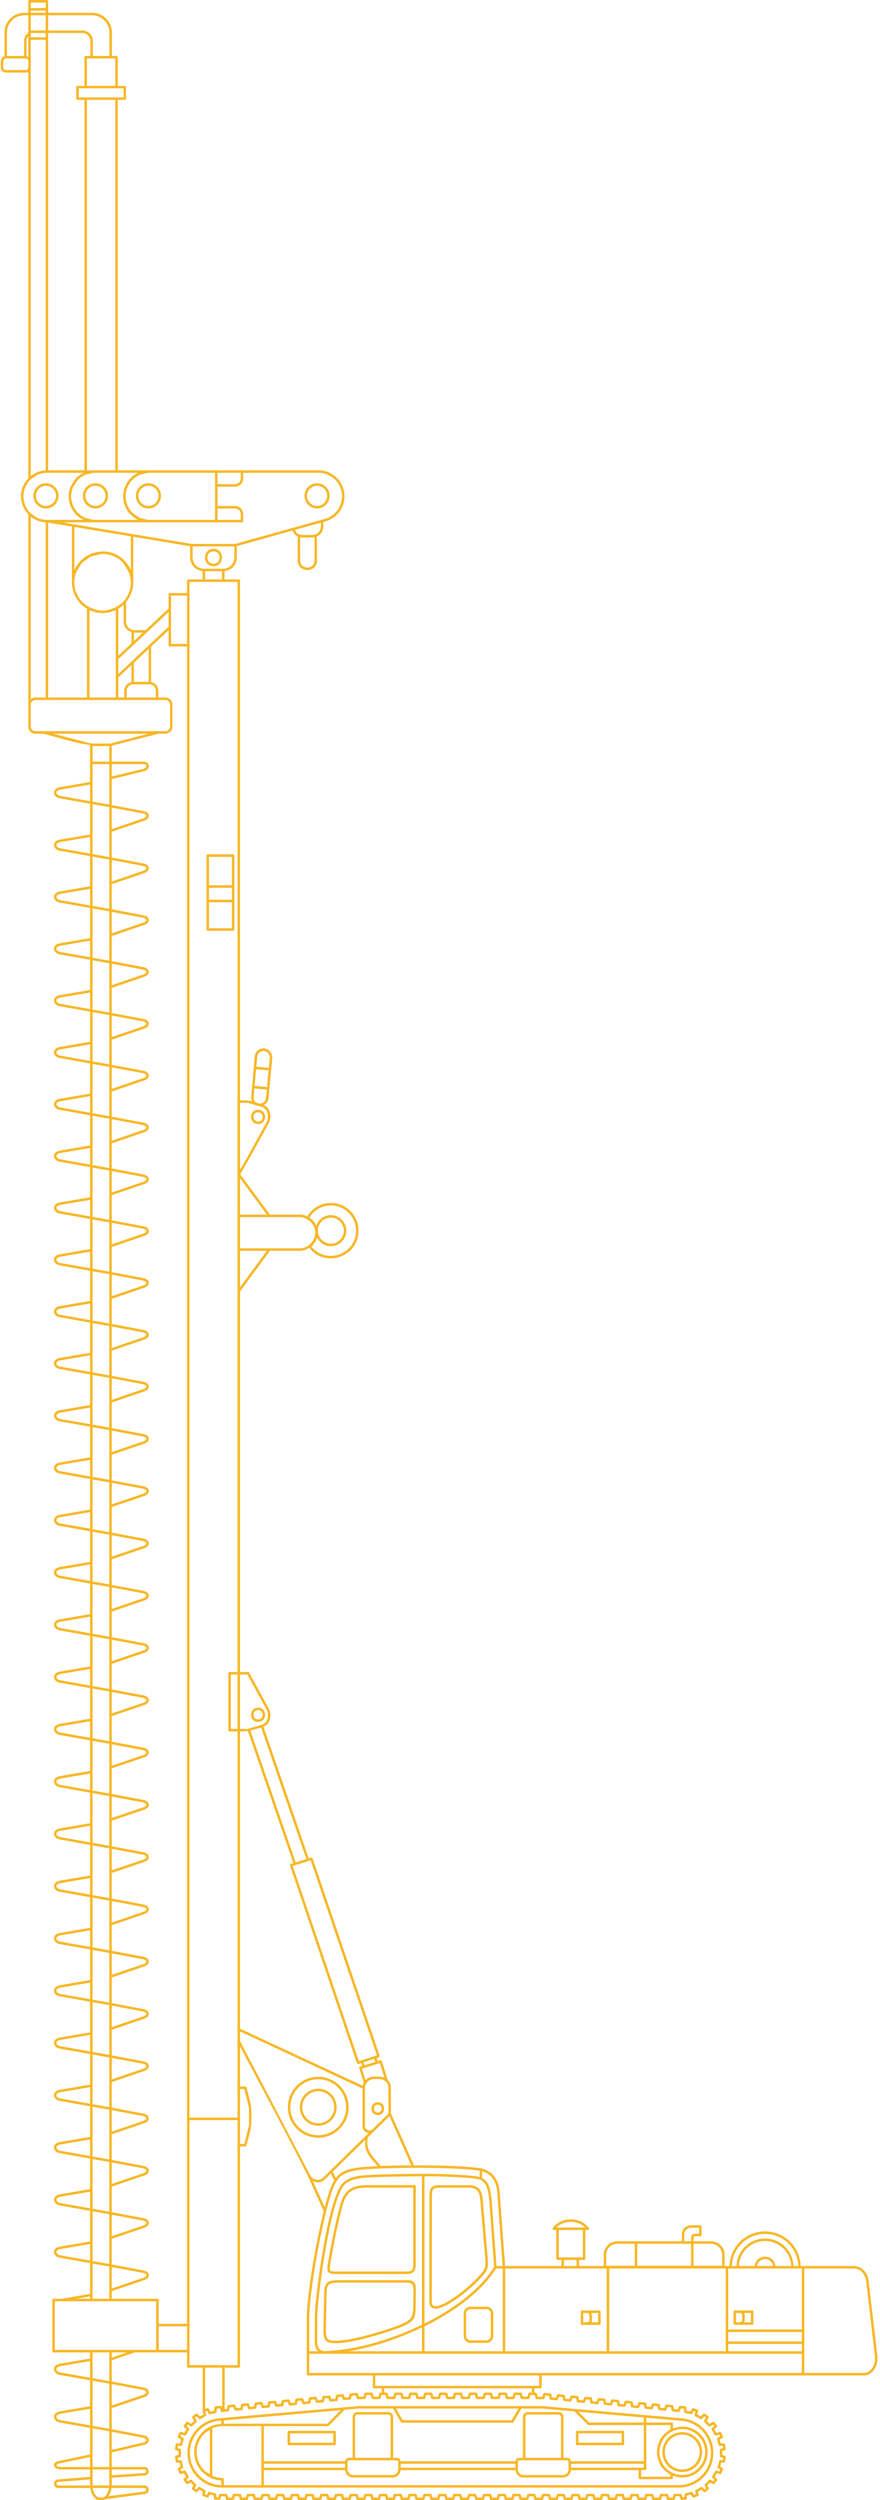 <svg width="188" height="534" fill="none" xmlns="http://www.w3.org/2000/svg"><path d="M124.607 494.046h.788c.479 0 .543.47.543.919l-.011.544c0 .449-.405.524-.841.534h-.479v-1.997zM54.249 238.153c.127-.32.425-.576.883-.576.48 0 .777.256.894.576a1.026 1.026 0 010 .823c-.117.331-.415.576-.894.576-.458 0-.756-.245-.883-.576a1.026 1.026 0 010-.823zm.883 1.933c.724 0 1.192-.395 1.384-.907.085-.193.117-.406.117-.609a1.6 1.6 0 00-.117-.62c-.192-.502-.66-.907-1.384-.907-.713 0-1.182.405-1.384.907a1.778 1.778 0 00-.117.62c0 .203.043.416.117.609.202.512.67.907 1.384.907zm-5.6-50.997h-4.886v-6.066h4.886v6.066zm-4.886 3.632h4.886v5.553h-4.886v-5.553zm4.886-.534h-4.886v-2.553h4.886v2.553zm-5.418-9.431v15.785c0 .15.127.267.266.267h5.418c.15 0 .267-.117.267-.267v-15.785a.274.274 0 00-.267-.278H44.38c-.139 0-.266.129-.266.278zm10.135 183.109c.127-.321.425-.577.883-.577.48 0 .777.256.894.577a1.035 1.035 0 010 .822c-.117.331-.415.577-.894.577-.458 0-.756-.246-.883-.566a1.166 1.166 0 01-.086-.417c0-.139.032-.299.086-.416zm.883 1.933c.724 0 1.192-.395 1.384-.908.085-.192.117-.406.117-.609 0-.213-.032-.416-.117-.619-.192-.502-.66-.908-1.384-.908-.713 0-1.182.406-1.384.908a1.82 1.82 0 00-.117.619c0 .203.043.417.117.609.202.513.67.908 1.384.908zm131.135 138.103c-.393.545-.947.886-1.533.95l-12.902.011v-22.31h10.55c.692 0 1.299.288 1.756.737.49.501.809 1.196.905 1.954l1.842 15.796.043.619c0 .919-.256 1.688-.661 2.243zm-71.082 3.717H80.181v-2.222h35.004v2.222zm-1.554 1.42h-.5c-.128 0-.235.096-.256.235l-.192.651h-1l-.203-.694a.286.286 0 00-.255-.192h-1.278a.256.256 0 00-.255.235l-.192.651h-1l-.203-.694c-.032-.117-.138-.181-.255-.192h-1.278a.274.274 0 00-.266.235l-.191.651h-.99l-.203-.694c-.032-.117-.138-.181-.266-.192h-1.267a.273.273 0 00-.266.235l-.192.651h-.99l-.202-.694c-.032-.117-.138-.181-.255-.192h-1.278a.273.273 0 00-.266.235l-.192.651h-.99l-.202-.694a.301.301 0 00-.266-.192h-1.267a.265.265 0 00-.266.235l-.192.651h-.99l-.202-.694a.3.3 0 00-.255-.192h-1.278a.255.255 0 00-.255.235l-.203.651h-1l-.203-.694c-.021-.117-.138-.181-.245-.192H90.85a.273.273 0 00-.266.235l-.192.651h-1l-.192-.694a.3.3 0 00-.256-.192h-1.277a.273.273 0 00-.266.235l-.192.651h-1l-.203-.694c-.032-.117-.138-.181-.255-.192h-1.267a.265.265 0 00-.267.235l-.191.651h-1l-.203-.694c-.032-.117-.139-.181-.256-.192h-.479v-.886h31.544v.886zm.777 1.228a.284.284 0 00.266.214h1.395a.262.262 0 00.255-.192l.181-.62.788.075.117.63a.26.26 0 00.234.224l1.257.118a.279.279 0 00.276-.171l.224-.609.798.086.107.63c.011.117.117.203.234.224l1.267.117a.281.281 0 00.266-.17l.224-.609.798.075.107.64c.01.118.106.203.234.225l1.267.106c.106.022.223-.053.266-.16l.223-.609.799.075.106.63a.26.26 0 00.234.225l1.267.128a.262.262 0 00.266-.182l.235-.598.787.075.107.641a.27.27 0 00.234.213l1.267.118a.274.274 0 00.277-.16l.213-.609.798.075.107.63c.031.117.117.213.234.224l1.267.128a.287.287 0 00.276-.181l.224-.598.788.074.106.63a.272.272 0 00.234.225l1.267.117a.265.265 0 00.277-.171l.224-.608.787.085.107.63a.251.251 0 00.245.214l1.256.128a.267.267 0 00.277-.171l.223-.609.799.086.106.63a.261.261 0 00.234.224l1.267.118a.261.261 0 00.266-.171l.224-.609.798.075.086.63c.021.107.117.213.234.213l1.256.161c.128.01.234-.054.277-.161l.255-.63.639.064.032.652c0 .117.085.235.202.256l1.214.267a.256.256 0 00.319-.128l.298-.577.373.139-.17.662a.273.273 0 00.117.31l1.075.619.021.011v.011h.022l.01.01h.011l.01.011h.022v.011h.106l.021-.011h.032l.011-.011.011-.01h.021v-.011h.011l.01-.011.011-.01h.011l.01-.011v-.011h.011l.532-.534.32.225-.362.63a.29.29 0 00.032.342l.904.897a.257.257 0 00.32.042l.681-.395.224.289-.511.512a.273.273 0 00-.032.321l.617 1.089c.064.107.181.171.309.139l.735-.203.159.363-.553.331h-.011l-.011.011h-.021l-.011.01-.01.011v.011h-.011l-.032.032v.021l-.01.022-.011.01v.022h-.011v.053l-.01.011v.032l.01.01v.054l.33 1.196v.032l.011.011v.01l.011.022v.01l.01.011v.011l.011.01c.021.032.042.054.074.065l.011.01.021.011.022.011c.021.01.053.01.085.01h.67l.054.47-.501.128a.275.275 0 00-.223.267l.01 1.282c0 .117.064.224.181.256l.543.139-.064.491h-.553a.273.273 0 00-.256.203l-.33 1.228c-.032.107.011.246.117.3l.469.267-.17.405-.629-.16a.241.241 0 00-.298.118l-.638 1.1c-.064.106-.054.235.042.32l.437.438-.245.31-.554-.321c-.106-.064-.245-.064-.34.032l-.895.908a.258.258 0 00-.042.321l.308.534-.33.245-.457-.448c-.086-.097-.224-.118-.32-.054l-1.107.641c-.096.053-.149.182-.128.299l.16.587-.415.161-.298-.534a.283.283 0 00-.309-.118l-1.203.321a.266.266 0 00-.213.267v.544l-.426.054-.149-.545a.261.261 0 00-.255-.224h-1.278a.274.274 0 00-.255.192l-.16.598h-.798l-.149-.566a.275.275 0 00-.267-.224h-1.288a.274.274 0 00-.255.192l-.16.598h-1.033l-.149-.566a.273.273 0 00-.266-.224h-1.288a.274.274 0 00-.255.192l-.16.598h-1.022l-.16-.566a.273.273 0 00-.266-.224h-1.277a.279.279 0 00-.267.192l-.149.598h-1.043l-.149-.566a.27.27 0 00-.255-.224h-1.299c-.107 0-.213.085-.256.192l-.149.598h-1.043l-.149-.566a.265.265 0 00-.266-.224h-1.278a.288.288 0 00-.266.192l-.16.598h-1.022l-.159-.566a.263.263 0 00-.256-.224h-1.288a.288.288 0 00-.266.192l-.149.598h-1.033l-.159-.566a.263.263 0 00-.256-.224h-1.288a.288.288 0 00-.266.192l-.149.598h-1.033l-.16-.566a.264.264 0 00-.266-.224h-1.277c-.117 0-.234.085-.256.192l-.159.598h-1.033l-.16-.566a.265.265 0 00-.266-.224h-1.277a.274.274 0 00-.256.192l-.16.598h-1.032l-.16-.566a.262.262 0 00-.255-.224h-1.289a.274.274 0 00-.255.192l-.16.598h-1.032l-.16-.566a.263.263 0 00-.256-.224h-1.288a.274.274 0 00-.255.192l-.16.598h-1.033l-.159-.566a.263.263 0 00-.256-.224h-1.288a.274.274 0 00-.255.192l-.16.598h-1.033l-.149-.566c-.032-.128-.138-.224-.266-.224h-1.267a.29.29 0 00-.266.181l-.192.609h-1.043l-.17-.566c-.011-.128-.128-.224-.256-.224h-1.277a.261.261 0 00-.256.192l-.17.598h-1.054l-.17-.566c-.01-.128-.128-.224-.256-.224h-1.277a.261.261 0 00-.256.192l-.17.598h-1.054l-.17-.566c-.011-.128-.128-.224-.256-.224h-1.277a.261.261 0 00-.256.192l-.17.598h-1.054l-.17-.566a.262.262 0 00-.256-.224h-1.278a.261.261 0 00-.255.192l-.181.598h-1.043l-.17-.566a.265.265 0 00-.267-.224h-1.267a.275.275 0 00-.255.192l-.16.598h-1.032l-.16-.566a.265.265 0 00-.266-.224h-1.278a.275.275 0 00-.255.192l-.16.598h-1.033l-.149-.566c-.032-.128-.138-.224-.266-.224h-1.288a.275.275 0 00-.255.192l-.16.598h-1.022l-.16-.566a.262.262 0 00-.255-.224h-1.288a.275.275 0 00-.256.192l-.16.598h-1.022l-.149-.566a.274.274 0 00-.266-.224h-1.288a.275.275 0 00-.256.192l-.16.598h-1.021l-.15-.566c-.031-.128-.138-.224-.265-.224h-1.288a.275.275 0 00-.256.192l-.16.598h-1.022l-.149-.566a.265.265 0 00-.266-.224h-1.277a.278.278 0 00-.266.192l-.16.598h-1.012l-.16-.566a.274.274 0 00-.265-.224H65.5a.288.288 0 00-.266.192l-.16.598h-1.011l-.16-.566a.271.271 0 00-.255-.224h-1.3c-.116 0-.212.085-.255.192l-.16.598h-1.021l-.15-.566a.265.265 0 00-.265-.224H59.22a.275.275 0 00-.255.192l-.16.598h-1.022l-.16-.566a.262.262 0 00-.255-.224H56.08c-.118 0-.235.085-.256.192l-.16.598h-1.022l-.16-.566a.262.262 0 00-.255-.224H52.94a.275.275 0 00-.255.192l-.16.598h-.863l-.148-.566c-.032-.128-.139-.224-.267-.224h-1.288a.275.275 0 00-.255.192l-.16.598h-.82l-.149-.566a.265.265 0 00-.266-.224h-1.267a.275.275 0 00-.255.192l-.15.577-.425-.054v-.544a.255.255 0 00-.202-.257l-1.214-.331a.273.273 0 00-.309.118l-.308.534-.416-.15.16-.587a.274.274 0 00-.117-.31l-1.107-.641c-.107-.053-.234-.043-.32.054l-.468.448-.33-.235.298-.523a.25.25 0 00-.021-.342l-.905-.908a.27.27 0 00-.32-.032l-.564.321-.245-.31.437-.438a.274.274 0 00.042-.32l-.628-1.09a.266.266 0 00-.308-.139l-.629.171-.17-.405.458-.267c.096-.054.149-.182.128-.3l-.33-1.206c-.022-.118-.128-.225-.256-.225h-.564l-.064-.491.522-.139a.263.263 0 00.213-.256v-1.282a.263.263 0 00-.192-.256l-.532-.139.053-.47h.681a.286.286 0 00.256-.192l.32-1.228a.26.26 0 00-.118-.31l-.564-.331.149-.363.724.192a.26.26 0 00.309-.117l.628-1.079a.261.261 0 00-.032-.342l-.511-.512.234-.289.66.385a.262.262 0 00.34-.032l.895-.897a.26.26 0 00.042-.321l-.372-.651.33-.225.543.545a.288.288 0 00.32.043l1.096-.641c.096-.064.16-.182.127-.299l-.18-.684.372-.138.298.576a.286.286 0 00.298.15l1.235-.278a.263.263 0 00.213-.256l.021-.652.64-.064.244.609c.042.117.16.203.287.182l1.267-.161c.107-.01.213-.096.224-.213l.096-.63.787-.075.224.587a.268.268 0 00.277.193l1.267-.118a.284.284 0 00.234-.224l.106-.63.788-.075.224.577c.032.117.149.213.276.192l1.267-.128c.117 0 .213-.096.235-.214l.106-.63.788-.085.223.587a.256.256 0 00.277.192l1.267-.117a.272.272 0 00.234-.225l.107-.63.787-.074.224.587a.267.267 0 00.277.192l1.267-.128a.251.251 0 00.234-.224l.106-.63.799-.075.213.577a.279.279 0 00.287.202l1.256-.128a.271.271 0 00.245-.213l.096-.641.798-.075.213.588a.29.29 0 00.288.192l1.256-.128a.251.251 0 00.234-.225l.117-.63.788-.075.224.588a.267.267 0 00.276.192l1.267-.117a.285.285 0 00.234-.225l.107-.64.788-.075.213.587c.042.118.16.203.287.192l1.267-.117a.284.284 0 00.234-.224l.107-.63.798-.086.17.513a.255.255 0 00.267.192l1.277-.085a.273.273 0 00.234-.214l.117-.598.916-.086.17.577a.262.262 0 00.256.224l1.405-.01a.249.249 0 00.245-.182l.202-.694h.884l.191.662a.265.265 0 00.266.224l1.384-.01c.117 0 .224-.064.256-.182l.202-.694h.884l.191.662a.265.265 0 00.266.224l1.385-.01c.117 0 .234-.064.255-.182l.202-.694h.884l.191.662a.262.262 0 00.256.224l1.395-.01a.274.274 0 00.266-.182l.191-.694h.884l.192.662a.265.265 0 00.266.224l1.394-.01c.107 0 .224-.064.245-.182l.213-.694h.873l.192.662a.265.265 0 00.266.224l1.394-.01a.271.271 0 00.256-.182l.202-.694h.873l.192.662a.265.265 0 00.266.224l1.395-.01c.117 0 .223-.064.255-.182l.192-.694h.883l.192.662a.265.265 0 00.266.224l1.384-.01a.274.274 0 00.266-.182l.202-.694h.873l.192.662a.265.265 0 00.266.224l1.395-.01c.106 0 .223-.064.255-.182l.203-.694h.872l.192.662a.274.274 0 00.266.224l1.395-.01c.117 0 .223-.064.255-.182l.203-.694h.873l.191.662a.275.275 0 00.266.224l1.395-.01a.26.26 0 00.255-.182l.203-.694h.873l.191.662a.275.275 0 00.266.224l1.395-.01a.263.263 0 00.256-.182l.202-.694h.883l.192.694zm-66.94-6.536v8.544l-.086-.235a.28.28 0 00-.277-.16l-1.064.107a.263.263 0 00-.235.256l-.032.684-.84.192-.32-.609a.261.261 0 00-.32-.128l-.468.181v-8.832h3.641zm-6.985-3.514v-49.363h10.263v52.343H40.483v-2.98zm-6.579-5.318h6.047v5.041h-6.047v-5.041zm-10.028 6.685v-1.11h3.258l-3.258 1.11zm6.707 6.91c.287.064.49.171.596.289a.284.284 0 01.085.181.344.344 0 01-.064.192c-.085.129-.234.246-.457.321l-6.867 2.349v-4.603l6.707 1.271zm0 10.2c.309.064.5.171.607.299a.436.436 0 01.074.181.396.396 0 01-.074.203v.011a.799.799 0 01-.426.288l-6.888 1.624v-3.877l6.707 1.271zm-10.806 6.258v-8.266l3.567.641v7.625h-3.567zm10.39.524h.703c.181 0 .288.096.33.224l.032.16-.032.171c-.042.117-.16.213-.33.213h-.02l-6.973.47v-1.238h6.292zm-10.39 3.417v-3.417h3.567v3.417h-3.567zm10.7.534h.393c.181 0 .288.096.33.214l.032.171-.032.16c-.042.117-.16.213-.33.213-.01 0-.01.022-.021.022-.01 0-.01-.022-.01-.022l-7.698 1.015c.022-.032.064-.064.096-.107.33-.502.532-1.143.586-1.666h6.653zm-9.284 2.04c-.32 0-.628-.278-.873-.662l-.01-.011a3.48 3.48 0 01-.49-1.367h3.47a3.237 3.237 0 01-.5 1.378c-.245.384-.554.662-.862.662h-.735zm-9.091-2.787l-.032-.161.032-.171c.042-.128.16-.213.33-.213.01 0 .01-.011.02-.011 0 0 0 .011.012.011l6.77-.534v1.292h-6.802c-.17 0-.288-.096-.33-.213zm.617-3.728c-.309-.064-.522-.181-.617-.32a.137.137 0 01-.043-.107l.043-.085c.106-.129.362-.235.777-.289l6.355-1.335v2.136H12.72zm.032-10.05c-.287-.085-.5-.235-.607-.406a.422.422 0 01-.085-.277c0-.086.032-.182.085-.257.128-.16.373-.299.745-.373l6.345-1.079v3.546l-6.483-1.154zm10.593-7.753v9.644l-3.567-.641v-9.644l3.567.641zm-10.593-2.425a1.033 1.033 0 01-.617-.416.43.43 0 01-.075-.267c0-.086.032-.171.085-.257l.01-.01c.129-.15.373-.289.735-.363l6.345-1.079v3.546l-6.483-1.154zm10.593-4.25v6.141l-3.567-.641v-5.5h3.567zm-11.636-10.926H33.36v10.392H11.708v-10.392zm7.526-1.036v.502h-2.906l2.906-.502zm4.11-6.387v6.889h-3.567v-7.519l3.567.63zM12.75 481.7c-.287-.075-.5-.235-.607-.406a.39.39 0 01-.085-.277c0-.086.032-.171.085-.257l.021-.01c.118-.161.362-.278.724-.353l6.345-1.089v3.545L12.75 481.7zm10.593-8.736v10.626l-3.567-.64v-10.627l3.567.641zm-10.593-2.425c-.287-.074-.5-.235-.607-.416a.382.382 0 01-.085-.267c0-.086.032-.182.085-.256.128-.161.373-.299.745-.374l6.345-1.079v3.546l-6.483-1.154zm10.593-8.746v10.626l-3.567-.63v-10.627l3.567.631zm-10.593-2.425a1.038 1.038 0 01-.617-.416.43.43 0 01-.075-.267c0-.086.032-.171.085-.257l.01-.01c.129-.15.373-.289.735-.353l6.345-1.089v3.546l-6.483-1.154zm10.593-8.736v10.616l-3.567-.62v-10.637l3.567.641zm-10.593-2.435c-.287-.075-.5-.224-.617-.406a.427.427 0 01-.075-.267.49.49 0 01.085-.256l.01-.022c.129-.149.373-.277.735-.352l6.345-1.079v3.546l-6.483-1.164zm10.593-8.726v10.616l-3.567-.63v-10.626l3.567.64zm-10.593-2.435c-.287-.074-.5-.235-.607-.406a.39.39 0 01-.085-.277c0-.075.032-.171.096-.257.128-.16.362-.299.734-.363l6.345-1.089v3.546l-6.483-1.154zm10.593-8.736v10.627l-3.567-.641v-10.627l3.567.641zm-10.593-2.424c-.287-.086-.5-.235-.607-.406a.423.423 0 01-.085-.278c0-.085.032-.181.085-.256.128-.16.373-.299.745-.374l6.345-1.079v3.546l-6.483-1.153zm10.593-8.737v10.627l-3.567-.641v-10.626l3.567.64zm-10.593-2.435c-.287-.074-.5-.224-.617-.416a.411.411 0 01-.075-.267.43.43 0 01.085-.246l.01-.021c.129-.15.373-.288.735-.353l6.345-1.089v3.546l-6.483-1.154zm10.593-8.736v10.627l-3.567-.641v-10.627l3.567.641zm-10.593-2.424c-.287-.086-.5-.235-.607-.417a.38.38 0 01-.085-.267.49.49 0 01.085-.256l.021-.011c.118-.149.362-.288.724-.352l6.345-1.09v3.546l-6.483-1.153zm10.593-8.736v10.615l-3.567-.63v-10.626l3.567.641zm-10.593-2.435c-.287-.075-.5-.225-.607-.406a.394.394 0 01-.085-.278.45.45 0 01.096-.256c.128-.15.362-.299.734-.363l6.345-1.09v3.557l-6.483-1.164zm10.593-8.737v10.627l-3.567-.641v-10.627l3.567.641zm-10.593-2.424c-.287-.086-.5-.235-.617-.417a.426.426 0 01-.075-.267c0-.085.032-.181.085-.256l.01-.011c.129-.16.373-.288.735-.363l6.345-1.078v3.545l-6.483-1.153zm10.593-8.736v10.616l-3.567-.631v-10.626l3.567.641zm-10.593-2.435a1.034 1.034 0 01-.617-.417.426.426 0 01-.075-.267c0-.085.032-.171.085-.246l.01-.021c.129-.149.373-.278.735-.352l6.345-1.09v3.546l-6.483-1.153zm10.593-8.737v10.627l-3.567-.641v-10.626l3.567.64zM12.75 358.88c-.287-.085-.5-.235-.607-.416a.382.382 0 01-.085-.267c0-.086.032-.171.085-.257l.021-.01c.118-.161.362-.289.724-.364l6.345-1.078v3.545l-6.483-1.153zm10.593-8.736v10.616l-3.567-.63v-10.627l3.567.641zm-10.593-2.435c-.287-.075-.5-.235-.607-.406a.382.382 0 01-.085-.267c0-.096.032-.182.085-.267.128-.16.373-.288.745-.363l6.345-1.09v3.557l-6.483-1.164zm10.593-8.736v10.626l-3.567-.641v-10.616l3.567.631zm-10.593-2.425a1.038 1.038 0 01-.617-.416.43.43 0 01-.075-.267c0-.086.032-.171.085-.257l.01-.01c.129-.161.373-.289.735-.363l6.345-1.079v3.546l-6.483-1.154zm10.593-8.736v10.616l-3.567-.63v-10.627l3.567.641zm-10.593-2.435c-.287-.075-.5-.235-.607-.406a.381.381 0 01-.085-.267.46.46 0 01.085-.256l.021-.022c.118-.149.362-.277.724-.352l6.345-1.089v3.545l-6.483-1.153zm10.593-8.736v10.626l-3.567-.63v-10.626l3.567.63zm-10.593-2.425c-.287-.085-.5-.235-.607-.406-.064-.096-.096-.181-.085-.277a.48.48 0 01.096-.267c.128-.15.362-.289.734-.363l6.345-1.079v3.546l-6.483-1.154zm10.593-8.736v10.616l-3.567-.63v-10.627l3.567.641zm-10.593-2.424c-.287-.086-.5-.235-.607-.417a.38.38 0 01-.085-.267c0-.085.032-.181.085-.256.128-.171.373-.299.745-.374l6.345-1.089v3.556l-6.483-1.153zm10.593-8.747v10.626l-3.567-.64v-10.616l3.567.63zm-10.593-2.425a1.033 1.033 0 01-.617-.416.411.411 0 01-.075-.267.52.52 0 01.085-.256l.01-.011c.129-.16.373-.288.735-.353l6.345-1.089v3.557l-6.483-1.165zm10.593-8.64v10.531l-3.567-.641v-10.531l3.567.641zm-10.593-2.435c-.287-.075-.5-.235-.607-.406a.38.38 0 01-.085-.267c0-.096.032-.181.096-.267.128-.149.362-.288.734-.363l6.345-1.089v3.556l-6.483-1.164zm10.593-8.64V282.7l-3.567-.641v-10.52l3.567.63zm-10.593-2.424c-.287-.086-.5-.235-.617-.417a.426.426 0 01-.075-.267.49.49 0 01.085-.256l.01-.011c.129-.16.373-.288.735-.363l6.345-1.079v3.546l-6.483-1.153zm10.593-8.651v10.53l-3.567-.63v-10.53l3.567.63zM12.75 258.67c-.287-.075-.5-.235-.607-.406a.382.382 0 01-.085-.267c0-.096.032-.182.085-.267.128-.15.373-.289.745-.363l6.345-1.079v3.535l-6.483-1.153zm10.593-8.641v10.531l-3.567-.641v-10.52l3.567.63zm-10.593-2.424c-.287-.085-.5-.235-.617-.427a.382.382 0 01-.075-.256c0-.086.032-.171.085-.257l.01-.01c.129-.161.373-.289.735-.364l6.345-1.078v3.546l-6.483-1.154zm10.593-8.651v10.541l-3.567-.64v-10.531l3.567.63zM12.75 236.53c-.287-.075-.5-.235-.607-.406a.39.39 0 01-.085-.278c0-.085.032-.17.085-.256.128-.16.373-.288.745-.363l6.345-1.089v3.545l-6.483-1.153zm10.593-8.64v10.52l-3.567-.63v-10.531l3.567.641zm-10.593-2.435a1.034 1.034 0 01-.617-.417.397.397 0 01-.075-.256.46.46 0 01.085-.256l.01-.022c.129-.149.373-.277.735-.352l6.345-1.079v3.546l-6.483-1.164zm10.593-8.64v10.53l-3.567-.63v-10.53l3.567.63zM12.75 214.39c-.287-.085-.5-.235-.607-.406a.422.422 0 01-.085-.277c0-.086.032-.171.085-.257.128-.16.373-.299.745-.373l6.345-1.079v3.546l-6.483-1.154zm10.593-8.64v10.531l-3.567-.641v-10.531l3.567.641zm-10.593-2.435a1.038 1.038 0 01-.617-.416.411.411 0 01-.075-.267c0-.075.032-.171.085-.257l.01-.01c.129-.15.373-.278.735-.353l6.345-1.089v3.546l-6.483-1.154zm10.593-8.64v10.531l-3.567-.641v-10.531l3.567.641zm-10.593-2.424c-.287-.086-.5-.235-.607-.417a.38.38 0 01-.085-.267c0-.085.032-.181.085-.256.128-.16.373-.299.745-.374l6.345-1.079v3.546l-6.483-1.153zm10.593-8.651v10.53l-3.567-.63v-10.53l3.567.63zm-10.593-2.424c-.287-.086-.5-.235-.607-.406a.424.424 0 01-.085-.278.49.49 0 01.085-.256l.021-.011c.118-.16.362-.288.724-.363l6.345-1.079v3.546l-6.483-1.153zm10.593-8.769v10.659l-3.567-.641v-10.659l3.567.641zm-10.593-2.424c-.287-.086-.5-.235-.617-.417a.426.426 0 01-.075-.267c0-.085.032-.181.085-.256l.01-.021c.129-.15.373-.278.735-.353l6.345-1.089v3.556l-6.483-1.153zm18.992-13.265l-8.165 2.104h-4.046l-8.165-2.104h20.376zm-24.88-.822a.962.962 0 01-.287-.694v-4.699c0-.267.107-.513.288-.695a.932.932 0 01.681-.288h27.798c.266 0 .51.107.68.288a.991.991 0 01.299.695v4.699a.989.989 0 01-.298.694v.011a1.002 1.002 0 01-.681.277H7.545a.928.928 0 01-.681-.288zm-.382-53.432c.191-.182.447-.288.66-.438.308-.235.596-.491.958-.641a4.864 4.864 0 011.927-.395h7.824a5.798 5.798 0 00-1.48 1.047c-.01.021-.042.032-.074.053v.011c-.394.395-.681.897-.937 1.388-.064.139-.191.235-.245.374a5.422 5.422 0 00-.436 2.157 5.63 5.63 0 001.618 3.931c.458.448.98.822 1.565 1.089h-7.835a5.035 5.035 0 01-1.927-.385c-.5-.224-.937-.544-1.342-.907-.085-.075-.191-.096-.276-.182a5.023 5.023 0 010-7.102zm-.937-87.501H1.222a.555.555 0 01-.362-.15.537.537 0 01-.15-.363c0-.278-.031-.683-.02-.95 0-.534.074-1.015.532-1.015h4.322a.5.5 0 01.351.15.567.567 0 01.15.363v1.11c-.022.46-.107.855-.501.855zm-4.056-8a3.76 3.76 0 011.075-2.616A3.717 3.717 0 015.17 3.268h.873v3.738c-.245.192-.479.406-.628.684-.17.32-.266.672-.266 1.057v3.204H1.488V6.963zm5.088-4.699H9.76v.47H6.576v-.47zM9.76 1.73H6.566V.545H9.76V1.73zm12.53 2.627a3.68 3.68 0 011.085 2.606v4.988h-3.534V8.747c0-.62-.245-1.175-.65-1.58a2.272 2.272 0 00-1.575-.652h-7.324V3.268h9.39c1.021 0 1.937.417 2.608 1.09zm2.342 13.98h-6.058v-5.852h6.058v5.853zm1.767 2.468h-9.581v-1.933h9.581v1.933zm-1.767 79.651h-6.058V21.328h6.058v79.128zM10.292 8.234V7.05h7.324a1.695 1.695 0 011.693 1.698v3.204h-1a.264.264 0 00-.267.267v6.12h-1.49a.278.278 0 00-.267.267v2.467c0 .139.128.256.267.256h1.49v79.128h-7.75V8.234zm-4.248 0v3.93a1.162 1.162 0 00-.372-.16V8.747c0-.3.074-.566.202-.801.042-.075.117-.118.17-.182v.47zm3.716-1.72H6.566V3.269H9.76v3.247zm-3.184.535H9.76v.918H6.576V7.05zm1.193 93.92c-.426.192-.841.416-1.193.705l-.01-87.33c.01-.129.021-.268.021-.407-.01-.299-.01-.64-.01-.95h-.011V8.5H9.76v91.966a5.521 5.521 0 00-1.842.416c-.01 0-.01.011-.022.011-.053.021-.085.053-.127.075zm20.174 1.121a5.554 5.554 0 00-1.63 3.93c0 1.528.629 2.916 1.63 3.931h.02c.043.053.107.074.15.117a5.68 5.68 0 001.384.972h-9.273c-.49 0-.936-.15-1.384-.278-.18-.053-.393-.042-.575-.128a4.892 4.892 0 01-1.586-1.068 5.023 5.023 0 01-1.075-5.5c.096-.235.288-.406.415-.62.213-.331.384-.694.66-.982.447-.449.99-.812 1.576-1.068.202-.086.426-.075.628-.139.437-.117.862-.267 1.341-.267h9.273a5.725 5.725 0 00-1.554 1.1zm18.002-1.1v10.05H31.86c-.457 0-.862-.139-1.288-.256-.213-.064-.458-.054-.66-.15-.404-.16-.724-.448-1.064-.705-.16-.139-.373-.213-.522-.363a5.033 5.033 0 01-1.48-3.546c0-1.388.575-2.638 1.48-3.556.447-.449.99-.812 1.575-1.068.192-.086.416-.075.618-.128.436-.128.862-.278 1.341-.278h14.085zm5.482 1.218c0 .331-.138.64-.351.854a1.232 1.232 0 01-.852.352h-3.747v-2.424h4.95v1.218zm-4.95 6.418h3.747a1.2 1.2 0 011.203 1.207v1.207h-4.95v-2.414zm25.114-6.162a5.004 5.004 0 011.469 3.546 5.042 5.042 0 01-.937 2.926 4.976 4.976 0 01-2.47 1.837l-7.143 1.997-12.211 3.407h-9.39l-25.284-4.208-2.374-.395h38.442a.264.264 0 00.267-.267v-1.474a1.749 1.749 0 00-1.736-1.751h-3.747v-4.134h3.747c.469 0 .916-.192 1.225-.512.319-.321.51-.748.51-1.228v-1.218h16.097c1.384 0 2.63.566 3.535 1.474zm-3.045 10.007c0 .491-.213.94-.533 1.271a1.829 1.829 0 01-1.032.481c-.17.021-.33.042-.564.053h-1.523c-.16-.011-.276-.021-.404-.032a1.847 1.847 0 01-1.012-.342c-.223-.181-.35-.448-.479-.715l5.547-1.549v.833zm-1.374 2.275c.043.78.032 2.99.022 4.219l-.01.758c0 .726-.384 1.185-.895 1.388a1.768 1.768 0 01-1.267 0c-.5-.203-.894-.662-.894-1.388v-.758c-.01-1.229-.032-3.439.021-4.219.043.011.117.011.17.021.086.011.17.043.256.043h.234c.277.011.564.021.852.021.287 0 .575-.01.84-.021h.235c.064 0 .117-.032.181-.043.085 0 .181-.01.255-.021zm-17.107 4.347c0 .662-.267 1.249-.692 1.687a2.364 2.364 0 01-1.672.694h-4.173c-.65 0-1.245-.267-1.671-.694a2.412 2.412 0 01-.703-1.687v-2.382h8.91v2.382zm-6.26 2.915h3.62v1.752h-3.62v-1.752zM27.07 147.544c0-.374.16-.715.404-.961l.01-.011c.246-.245.586-.395.959-.395h3.481c.383 0 .724.16.969.406.245.246.404.587.404.961v1.442H27.07v-1.442zm-7.953-17.216c.032.021.085.021.117.043.266.117.543.203.82.288.17.054.34.118.522.16.17.032.351.032.521.064.277.032.543.086.83.086.277 0 .554-.054.831-.096.17-.022.351-.022.511-.054.181-.042.351-.117.532-.171.267-.074.543-.16.799-.277.042-.022.096-.022.128-.043v18.658h-5.61v-18.658zm9.624 4.806h1.788l-1.916 1.794v-1.826c.043.011.085.032.128.032zm-2.331-5.97v3.62c0 .652.266 1.239.692 1.656.255.267.606.438.979.555v2.435l-2.81 2.638v-10.06a6.72 6.72 0 001.139-.844zm-2.374.833c-.66.256-1.363.427-2.108.427-.756 0-1.459-.171-2.119-.427a4.498 4.498 0 01-.404-.171c-.65-.299-1.246-.673-1.746-1.175a6.004 6.004 0 01-1.767-4.272c0-.833.17-1.623.468-2.339.085-.192.234-.331.33-.502.277-.502.553-1.014.958-1.42.213-.214.49-.331.724-.502.373-.288.724-.598 1.16-.79.288-.118.618-.128.916-.203.479-.128.947-.299 1.48-.299 1.66 0 3.172.683 4.258 1.773.202.203.309.491.49.726.734 1.004 1.245 2.189 1.267 3.588a5.962 5.962 0 01-1.757 4.24c-.49.502-1.096.876-1.735 1.175a6.61 6.61 0 01-.415.171zm1.234 13.969v-3.172l10.742-10.071v3.161L25.27 143.966zm6.495 1.677h-3.152v-4.09l3.152-2.959v7.049zm8.186-8.095h-3.407v-10.339h3.407v10.339zm1.533-16.394c.458.459 1.086.737 1.778.801v1.805h-3.045a.264.264 0 00-.266.267v2.648h-3.673a.274.274 0 00-.266.278v3.033l-4.918 4.614H28.74c-.49 0-.947-.203-1.267-.534a1.803 1.803 0 01-.532-1.282v-4.207a6.583 6.583 0 001.533-4.038c0-.01.01-.01.01-.021-.031-3.279 0-6.579 0-9.868l12.137 2.018v2.425c0 .801.33 1.538.862 2.061zm-13.53-6.59v7.22a6.68 6.68 0 00-1.332-1.997c-.01-.011-.02-.032-.031-.043l-.022-.021a6.45 6.45 0 00-4.641-1.933l-.16.01c-.192 0-.383.043-.575.064-.213.022-.447.033-.66.086-.213.043-.404.128-.617.192-.203.064-.405.107-.596.192-.203.086-.373.203-.565.31-.18.096-.362.182-.532.299-.181.118-.34.278-.5.417-.139.117-.299.213-.426.352l-.01.011c-.022.01-.022.021-.033.032-.01.011-.021.011-.032.021 0 .011-.01.032-.021.043a6.463 6.463 0 00-1.299 1.944c0 .01-.01.01-.01.01v-9.216l12.061 2.007zM6.575 149.349v-38.993c.352.289.767.513 1.182.705.043.022.085.064.138.086a5.522 5.522 0 001.863.427v37.412H7.546c-.372 0-.713.139-.969.363zm3.716-.363v-37.359l5.067.844v12.047c0 .011.01.011.01.021a6.61 6.61 0 001.917 4.497c.383.374.83.694 1.288.972v18.978h-8.282zm14.978 0v-4.293l2.811-2.638v3.663c-.373.075-.713.224-.969.47l-.01.011a1.89 1.89 0 00-.565 1.345v1.442H25.27zm-1.394 335.245l6.707 1.26c.287.065.49.171.596.289a.286.286 0 01.085.192.374.374 0 01-.064.192c-.085.128-.234.235-.457.321l-6.867 2.339v-4.593zm0-11.171l6.707 1.26c.287.075.49.171.596.299a.266.266 0 01.085.182.374.374 0 01-.064.192.855.855 0 01-.457.32l-6.867 2.339v-4.592zm0-11.171l6.707 1.26c.298.075.49.181.596.299.053.064.085.128.085.192a.37.37 0 01-.064.192c-.085.129-.234.246-.457.321l-6.867 2.339v-4.603zm0-11.161l6.707 1.26c.298.064.49.171.596.299a.321.321 0 01.085.182.409.409 0 01-.064.203l-.01.01c-.086.118-.235.225-.448.3l-6.866 2.338v-4.592zm0-11.161l6.707 1.261c.287.064.49.171.596.288.053.064.085.128.085.192a.377.377 0 01-.064.193.923.923 0 01-.457.32l-6.867 2.339v-4.593zm0-11.171l6.707 1.26c.298.075.49.182.596.299a.266.266 0 01.085.182.344.344 0 01-.064.192c-.085.128-.234.246-.457.321l-6.867 2.349v-4.603zm0-11.16l6.707 1.26c.287.064.49.171.596.288.053.064.085.128.085.192a.374.374 0 01-.064.193.923.923 0 01-.457.32l-6.867 2.339v-4.592zm0-11.172l6.707 1.261c.287.064.49.17.596.299a.262.262 0 01.085.181.344.344 0 01-.064.192c-.085.129-.234.246-.457.321l-6.867 2.339v-4.593zm0-11.171l6.707 1.271c.287.064.49.171.596.288.053.064.085.128.085.182a.378.378 0 01-.064.203c-.085.128-.234.245-.457.32l-6.867 2.339v-4.603zm0-11.15l6.707 1.26c.298.064.49.171.596.289a.284.284 0 01.085.181.344.344 0 01-.064.192c-.085.129-.234.246-.457.321l-6.867 2.339v-4.582zm0-11.171l6.707 1.26c.287.064.49.171.596.288a.312.312 0 01.085.193.374.374 0 01-.064.192.855.855 0 01-.457.32l-6.867 2.339v-4.592zm0-11.171l6.707 1.26c.287.075.49.171.596.299a.262.262 0 01.085.181.378.378 0 01-.064.203c-.085.128-.234.235-.457.321l-6.867 2.328v-4.592zm0-11.161l6.707 1.26c.298.064.49.171.596.299a.266.266 0 01.085.182.374.374 0 01-.064.192.855.855 0 01-.457.32l-6.867 2.339v-4.592zm0-11.171l6.707 1.26c.298.075.49.181.596.299a.262.262 0 01.085.181.403.403 0 01-.064.203.908.908 0 01-.457.31l-6.867 2.35v-4.603zm0-11.161l6.707 1.26c.298.064.49.171.596.299a.321.321 0 01.085.182.374.374 0 01-.064.192l-.01.021c-.086.118-.235.225-.448.3l-6.866 2.338v-4.592zm0-11.171l6.707 1.26c.287.075.49.182.596.299.053.064.085.118.085.182a.409.409 0 01-.064.203.923.923 0 01-.457.32l-6.867 2.339v-4.603zm0-11.161l6.707 1.26c.298.064.49.171.596.299a.266.266 0 01.085.182.344.344 0 01-.064.192c-.085.128-.234.246-.457.321l-6.867 2.339v-4.593zm0-11.171l6.707 1.271c.287.064.49.171.596.288a.266.266 0 01.085.182.409.409 0 01-.064.203.85.85 0 01-.457.309l-6.867 2.35v-4.603zm0-11.065l6.707 1.261c.287.064.49.171.596.288.053.064.085.128.085.192a.37.37 0 01-.064.192c-.085.129-.234.246-.457.321l-6.867 2.339v-4.593zm0-11.075l6.707 1.26c.287.065.49.182.596.3.053.064.085.117.085.181a.344.344 0 01-.064.192c-.085.128-.234.246-.457.321l-6.867 2.349v-4.603zm0-11.075l6.707 1.26c.287.075.49.182.596.299.053.064.085.118.085.182a.378.378 0 01-.064.203c-.085.128-.234.245-.457.32l-6.867 2.339v-4.603zm0-11.064l6.707 1.26c.287.064.49.171.596.299a.262.262 0 01.085.181.374.374 0 01-.064.193c-.085.128-.234.245-.457.32l-6.867 2.339v-4.592zm0-11.076l6.707 1.261c.287.074.49.181.596.299.053.064.085.128.085.181a.35.35 0 01-.064.193.806.806 0 01-.457.32l-6.867 2.35v-4.604zm0-11.064l6.707 1.26c.298.064.49.171.596.299a.321.321 0 01.085.182.344.344 0 01-.064.192l-.01.011c-.086.128-.235.235-.448.309l-6.866 2.339v-4.592zm0-11.075l6.707 1.26c.287.064.49.182.596.299a.284.284 0 01.085.182.344.344 0 01-.064.192.855.855 0 01-.457.32l-6.867 2.35v-4.603zm0-11.065l6.707 1.261c.298.064.49.17.596.288a.383.383 0 01.085.192.37.37 0 01-.064.192l-.01.011a.922.922 0 01-.448.31l-6.866 2.339v-4.593zm0-11.075l6.707 1.26c.298.064.49.171.596.299a.266.266 0 01.085.182.344.344 0 01-.064.192c-.085.128-.234.246-.457.331l-6.867 2.329v-4.593zm0-11.064l6.707 1.26c.298.064.49.171.596.288a.394.394 0 01.085.182.409.409 0 01-.064.203l-.01.01a.922.922 0 01-.448.31l-6.866 2.339v-4.592zm0-11.204l6.707 1.261c.287.064.49.17.596.299a.262.262 0 01.085.181.344.344 0 01-.064.192c-.085.129-.234.246-.457.321l-6.867 2.349v-4.603zm-.532-9.825h-3.567v-3.322h3.567v3.322zm.532.534h6.76c.256 0 .437.075.532.181a.224.224 0 01.085.171.583.583 0 01-.02.224l-.012.011c-.063.15-.223.299-.468.395l-6.877 1.666v-2.648zm-4.099 0h3.567v8.651l-3.567-.631v-8.02zm13.85 327.801h-9.751v-1.634l7.037-2.392c.34-.118.596-.321.734-.534a1.02 1.02 0 00.15-.513.906.906 0 00-.213-.513c-.17-.203-.469-.363-.895-.459l-6.813-1.281v-5.469l7.037-2.403c.34-.117.596-.309.734-.534a.987.987 0 00.15-.512.903.903 0 00-.213-.502c-.17-.203-.469-.374-.895-.47l-6.813-1.271v-5.468l7.037-2.403c.34-.118.596-.321.734-.534.096-.16.15-.342.15-.513a.849.849 0 00-.213-.502c-.181-.192-.469-.374-.873-.47l-6.835-1.281v-5.469l7.037-2.403c.32-.106.575-.288.713-.501l.021-.033a.958.958 0 00.15-.512.872.872 0 00-.213-.502c-.181-.203-.469-.374-.895-.459l-6.813-1.293v-5.457l7.037-2.403c.34-.118.596-.321.734-.534.096-.16.15-.342.15-.513a.903.903 0 00-.213-.512c-.17-.193-.469-.364-.895-.46l-6.813-1.281v-5.468l7.037-2.393c.34-.128.596-.32.734-.544a.99.99 0 00.15-.513.903.903 0 00-.213-.502c-.181-.192-.469-.363-.873-.459l-6.835-1.282v-5.479l7.037-2.392c.34-.128.596-.32.734-.534.096-.16.15-.342.15-.513a.849.849 0 00-.213-.502c-.17-.203-.469-.373-.895-.47l-6.813-1.281v-5.468l7.037-2.403c.34-.118.596-.31.734-.524.096-.16.15-.341.15-.523a.875.875 0 00-.213-.502c-.17-.192-.469-.374-.895-.459l-6.813-1.292v-5.458l7.037-2.403c.34-.117.596-.31.734-.534.096-.16.15-.342.15-.513a.903.903 0 00-.213-.512c-.17-.192-.469-.363-.895-.459l-6.813-1.282v-5.468l7.037-2.392c.34-.118.596-.321.734-.534a1.02 1.02 0 00.15-.513.851.851 0 00-.224-.513c-.17-.192-.458-.363-.863-.459l-6.834-1.292v-5.468l7.037-2.393c.34-.117.596-.32.734-.534a.987.987 0 00.15-.512.872.872 0 00-.213-.502c-.17-.203-.469-.374-.895-.47l-6.813-1.282v-5.468l7.037-2.403c.34-.118.596-.31.734-.534a.953.953 0 00.15-.502.906.906 0 00-.213-.513c-.17-.192-.469-.373-.895-.459l-6.813-1.281v-5.469l7.037-2.403c.34-.117.596-.309.734-.534.096-.16.15-.341.15-.512a.823.823 0 00-.224-.502c-.17-.203-.458-.374-.863-.459l-6.834-1.293v-5.457l7.037-2.403c.34-.118.596-.321.734-.545a.95.95 0 00.15-.502.856.856 0 00-.224-.513c-.17-.192-.458-.363-.863-.459l-6.834-1.281v-5.469l7.037-2.403c.32-.106.575-.299.713-.501l.021-.033a.987.987 0 00.15-.512.823.823 0 00-.224-.502c-.17-.203-.458-.374-.884-.47l-6.813-1.282v-5.468l7.037-2.392c.34-.128.596-.321.734-.534.096-.16.15-.342.15-.513a.903.903 0 00-.213-.512c-.17-.193-.469-.364-.895-.47l-6.813-1.271v-5.468l7.037-2.403c.34-.118.596-.31.734-.534a1.02 1.02 0 00.15-.513.825.825 0 00-.224-.502c-.17-.203-.458-.363-.863-.459l-6.834-1.293v-5.468l7.037-2.392c.34-.117.596-.32.734-.534.096-.16.15-.342.15-.513a.903.903 0 00-.213-.512c-.17-.193-.469-.374-.895-.46l-6.813-1.281v-5.372l7.037-2.403c.34-.118.596-.31.734-.534.096-.16.15-.342.15-.513a.931.931 0 00-.213-.512c-.17-.193-.469-.364-.895-.46l-6.813-1.281v-5.372l7.037-2.393c.34-.128.596-.32.734-.534.096-.16.15-.341.15-.523a.875.875 0 00-.213-.502c-.17-.203-.469-.374-.895-.459l-6.813-1.292v-5.362l7.037-2.403c.34-.117.596-.32.734-.534.096-.16.15-.342.15-.512a.903.903 0 00-.213-.513c-.181-.192-.469-.363-.895-.459l-6.813-1.282v-5.372l7.037-2.403c.34-.117.596-.31.734-.534a.988.988 0 00.15-.513.878.878 0 00-.213-.502c-.181-.202-.469-.373-.895-.469l-6.813-1.282v-5.372l7.037-2.392c.34-.118.596-.321.734-.545a.953.953 0 00.15-.502.903.903 0 00-.213-.513c-.181-.192-.469-.363-.895-.459l-6.813-1.282v-5.372l7.037-2.403c.32-.106.575-.299.713-.502l.021-.032a.987.987 0 00.15-.512.797.797 0 00-.224-.502c-.17-.203-.458-.374-.884-.47l-6.813-1.282v-5.372l7.037-2.392c.34-.128.596-.32.734-.534.096-.16.15-.342.15-.523a.872.872 0 00-.213-.502c-.181-.203-.469-.374-.895-.47l-6.813-1.271v-5.372l7.037-2.403c.32-.118.575-.299.713-.513l.021-.021a.988.988 0 00.15-.513.825.825 0 00-.224-.502c-.17-.203-.458-.374-.884-.47l-6.813-1.281v-5.372l7.037-2.403c.34-.118.596-.31.734-.534a.961.961 0 00.15-.513.8.8 0 00-.224-.502c-.17-.203-.458-.363-.863-.459l-6.834-1.293v-5.372l7.037-2.392c.32-.117.575-.299.713-.513l.021-.021c.096-.16.15-.342.15-.513a.825.825 0 00-.224-.512c-.17-.203-.458-.374-.884-.459l-6.813-1.282v-5.5l7.037-2.403c.34-.118.596-.31.734-.524a1.05 1.05 0 00.15-.523.875.875 0 00-.213-.502c-.181-.203-.469-.374-.895-.459l-6.813-1.282v-5.564l7.047-1.709c.394-.149.66-.406.788-.694l.01-.011a.918.918 0 00.054-.502.806.806 0 00-.223-.469c-.192-.203-.5-.342-.916-.342h-6.76v-3.396l10.007-2.564h1.459c.404 0 .777-.171 1.053-.438l.011-.01c.277-.267.437-.652.437-1.068v-4.699c0-.417-.16-.801-.437-1.068a1.493 1.493 0 00-1.064-.449H33.83v-1.442c0-.512-.213-1.004-.554-1.345-.266-.257-.607-.406-.99-.481v-7.615l3.726-3.492v3.204c0 .149.117.267.266.267h3.673v358.282h-6.047v-5.095c0-.139-.117-.256-.277-.256zm17.119-255.722v121.848h-1.693a.264.264 0 00-.266.267v12.154c0 .15.117.267.266.267.714-.011 1.225 0 1.693 0v82.492H40.483V124.294h10.263v110.997zm2.182.267l2.95.865c.148.043.297.107.425.182.458.267.735.705.852 1.175a2.79 2.79 0 01-.022 1.452c-.042.16-.106.299-.18.438l-4.184 7.636-1.49 2.563v-14.311h1.65zm2.513-10.787l.01-.01c.256-.214.597-.321.959-.278.362.043.68.224.905.491.212.267.34.609.319.993l-.202 2.126-2.672-.235.191-2.168c.032-.374.224-.705.49-.919zm-1.044 7.177l.31-3.567 2.671.246-.33 3.567-2.65-.246zm2.428 2.542c-.043.63-.405 1.015-.863 1.154a1.483 1.483 0 01-1.128-.097c-.405-.213-.703-.64-.639-1.271l.16-1.794 2.64.235-.17 1.773zm-5.547 24.949v-7.775l5.728 7.775h-5.728zm14.617 1.174c.255.171.48.363.66.577.117.128.202.278.287.427.224.385.384.801.448 1.239.01.128.063.235.074.363 0 .096-.021.182-.032.278-.01.331-.074.641-.18.929-.033.096-.054.182-.097.267-.085.182-.213.321-.319.481a3.74 3.74 0 01-.586.662c-.574.48-1.288.801-2.097.801H51.278v-6.654h12.775c.703 0 1.31.267 1.842.63zm2.012 2.254c0-.769.32-1.463.81-1.965a2.78 2.78 0 013.927 0c.5.502.81 1.196.81 1.965 0 .769-.31 1.463-.81 1.965-.5.513-1.192.822-1.958.822-.767 0-1.47-.309-1.97-.822a2.817 2.817 0 01-.809-1.965zm-1.8-2.82a5.43 5.43 0 011.853-1.826 5.31 5.31 0 012.726-.737c1.48 0 2.82.598 3.79 1.57a5.386 5.386 0 011.586 3.813c0 1.356-.458 2.499-1.171 3.385l-.01.011a5.5 5.5 0 01-2.513 1.709c-.98.32-2.044.374-3.056.117-1.032-.256-2.012-.854-2.789-1.815.043-.032.064-.096.107-.139.042-.032.106-.053.149-.096.127-.118.191-.299.298-.438.117-.16.287-.299.383-.459.032-.075.043-.15.075-.225.042-.106.074-.213.117-.32.031-.096.074-.182.095-.278.16.331.341.641.597.897a3.298 3.298 0 004.673 0 3.278 3.278 0 00.969-2.349 3.316 3.316 0 00-3.3-3.311 3.3 3.3 0 00-2.342.972c-.352.352-.586.79-.746 1.26-.032-.064-.085-.107-.117-.16-.096-.192-.17-.406-.298-.577-.064-.085-.17-.139-.245-.224-.053-.075-.085-.182-.16-.246-.106-.106-.244-.149-.35-.235-.118-.096-.192-.224-.32-.299zm-14.829 14.91v-7.786h5.728l-5.728 7.786zm-.532 94.336h-1.427v-11.62h1.427v11.62zm2.097-11.62l4.11 7.508.01.011c.064.128.128.267.17.416.128.428.15.962.022 1.453-.117.47-.394.918-.863 1.185a2.993 2.993 0 01-.415.182l-2.81.812-.139.042-1.65.011v-11.62h1.565zm10.327 40.136l-9.688-28.185c.511-.128 1.192-.32 2.3-.619l9.666 28.088-2.278.716zm17.352 41.203l-.479.16-2.778.908c-.022 0-.032-.032-.053-.021-.011 0 0 .032-.011.042l-.532.171-14.127-41.705 3.821-1.207 14.16 41.652zm-.34 1.399l-2.321.726-.213-.619 2.31-.769.224.662zm1.937 3.354c-.01 0-.01 0-.021-.011-.106-.043-.234-.043-.362-.075-.181-.053-.362-.107-.564-.117h-.32c-.18-.011-.362-.022-.553-.011l-.5.011c-.384 0-.735.117-1.065.277-.032.022-.075.011-.107.032l-.02.011c-.129.086-.235.192-.363.289-.032.032-.074.042-.106.074-.01.011-.01.022-.01.032-.022.011-.033.011-.043.032l-.767-2.435.458-.149h.01l3.364-1.058.97 3.098zm.863 7.721l-.384.374-3.098 3.023c-.127.128-.319.181-.51.181a1.3 1.3 0 01-.458-.085 1.12 1.12 0 01-.373-.235.624.624 0 01-.181-.417v-8.416c0-.384.15-.715.362-1.014.117-.171.266-.321.447-.449.064-.043.128-.096.192-.128.245-.128.521-.224.82-.224v-.011h.713c.276 0 .553 0 .798.032.075.011.15.032.224.054.287.064.553.181.798.384.032.032.085.032.117.075.32.331.533.779.533 1.281v5.575zm4.875 11.033c-2.342.01-4.588.053-6.504.139l-1.182-1.378c-.51-.588-1.054-1.26-1.384-2.061-.32-.769-.436-1.677-.16-2.724l1.246-1.228 3.332-3.257 4.652 10.509zm3.162.534c4.365.042 8.666.224 11.455.598v1.335c-.841-.182-2.427-.342-4.343-.449-2.46-.149-5.398-.235-7.708-.213l-1.416.01c-3.651.032-7.75.075-11.093.289-.98.074-1.842.213-2.597.47a5.509 5.509 0 00-1.97 1.089c-1.288 1.121-2.48 5.073-3.47 9.74-1.501 7.092-2.545 15.892-2.62 18.776l-.01 5.436c0 .662.117 1.303.458 1.794.085.128.234.203.351.299h-1.99v-7.369c.074-2.894.691-7.668 1.543-12.56.841-4.817 1.927-9.751 2.96-13.168.617-2.03 1.192-3.343 2.15-4.187.948-.854 2.32-1.271 4.525-1.495 2.608-.267 8.218-.449 13.775-.395zm14.244 2.253c.565.769.863 1.762.958 2.948l1.161 15.764h-1.31l-1.011-13.874c-.106-1.26-.255-2.285-.575-3.108-.298-.801-.777-1.399-1.49-1.847v-1.421c1.022.331 1.767.855 2.267 1.538zm15.213 17.409h2.704v1.303h-2.704v-1.303zm-1.107-6.387h5.153v5.853h-5.152v-5.853zm.032-.972c.724-.513 1.629-.769 2.544-.769.916 0 1.821.256 2.545.769.191.118.372.278.532.438h-6.142c.16-.16.33-.32.522-.438zm10.114 6.259c0-.641.266-1.239.681-1.666a2.372 2.372 0 011.661-.684h3.758v4.699h-6.1v-2.349zm16.682-4.336c0-.396.159-.759.425-1.015a1.398 1.398 0 011.012-.427h1.714v1.292h-.16c-.692-.011-1.054-.011-1.299.214-.266.245-.266.619-.255 1.388h-1.437v-1.452zm7.388 2.68c.415.417.681 1.015.681 1.656v2.349h-6.1v-4.699h3.747c.65 0 1.235.267 1.672.694zm1.458 17.879v4.389h-24.89v-17.675h24.89v13.286zm3.375-18.594a7.047 7.047 0 015.025-2.083c1.959 0 3.736.79 5.025 2.083a7.052 7.052 0 012.065 4.774h-1.022c-.075-1.581-.692-3.012-1.735-4.069l-.011-.011a6.07 6.07 0 00-4.322-1.794 6.094 6.094 0 00-4.333 1.794 6.138 6.138 0 00-1.767 4.08h-1.001a7.163 7.163 0 012.076-4.774zm6.739 4.774h-3.428a1.64 1.64 0 01.49-.962c.308-.32.745-.512 1.224-.512s.915.192 1.224.512c.256.257.426.588.49.962zm.489 0c-.063-.513-.255-.994-.596-1.346a2.29 2.29 0 00-1.607-.662c-.628 0-1.193.256-1.608.662-.34.352-.543.833-.607 1.346h-3.374a5.634 5.634 0 011.629-3.706 5.627 5.627 0 013.96-1.645c1.543 0 2.938.63 3.949 1.655a5.599 5.599 0 011.64 3.696h-3.386zm5.653 13.553h-15.723v-13.019h15.724v13.019zm-15.723 3.086h15.734v1.57h-15.734v-1.57zm15.723-.534h-15.723v-2.008h15.723v2.008zm-81.142-3.567c-6.739 3.279-14.35 5.425-20.76 5.639-.617-.032-1.032-.246-1.256-.566-.276-.385-.362-.929-.362-1.495l.011-5.426c.075-2.862 1.107-11.609 2.608-18.679.969-4.571 2.119-8.405 3.29-9.452a5.133 5.133 0 011.778-.982h.02c.703-.225 1.523-.374 2.46-.428 3.353-.235 7.43-.267 11.072-.299l1.139-.01v31.698zm-15.724 5.671c5.153-.844 10.667-2.659 15.724-5.094v5.094H74.433zm32.97 0H90.689v-5.329a.588.588 0 01.085-.032c6.6-3.268 12.318-7.626 15.192-12.314h1.437v17.675zm22.207-17.675v17.675h-21.675v-17.675h21.676zm18.024-.588h-11.487v-4.699h11.487v4.699zm-45.011-18.401c.671.384 1.097.939 1.373 1.666.288.758.426 1.74.543 2.969l1.022 14.012c-2.789 4.592-8.389 8.864-14.872 12.1v-31.452c2.257-.011 5.046.064 7.41.213 2.15.128 3.896.299 4.524.492zm-36.558 41.299v-4.101H171.3v4.101H66.066zm-12.87-54.788v1.837l-.99 4.037h-.927V446.21h.927l.99 4.037v1.827zm15.958 12.944c-.16.16-.33.278-.469.363-.426.246-.84.278-1.203.182h-.021a2.054 2.054 0 01-.905-.524.923.923 0 01-.213-.267l-15.064-28.804v-2.061l26.168 12.186v8.234c0 .299.138.577.34.791h.011c.15.149.34.267.543.363.138.053.309.064.468.085l-9.655 9.452zm.223 6.461l-2.576-5.714c.18.118.32.267.543.321h.01a2.14 2.14 0 001.587-.235 2.6 2.6 0 00.585-.459l1.171-1.154.692 1.527c-.5.834-.915 1.859-1.33 3.215a66.537 66.537 0 00-.682 2.499zm8.91-12.057c.363.865.938 1.591 1.491 2.21l.905 1.058a71.91 71.91 0 00-3.492.224c-2.331.246-3.779.694-4.822 1.623a5.83 5.83 0 00-.64.705l-.627-1.388 6.94-6.793c-.095.876-.031 1.677.246 2.361zM52.95 369.731l9.72 28.238-.554.171a.265.265 0 00-.16.341L76.253 440.7a.267.267 0 00.33.16l.565-.182.213.63-.448.128c-.138.054-.223.203-.17.342l.969 3.108c-.107.203-.15.427-.192.641L51.278 433.33v-63.503c.745 0 1.203-.021 1.672-.096zm26.966 140.421h1.639v.886h-.256a.265.265 0 00-.266.235l-.191.651h-1l-.203-.694c-.032-.117-.139-.181-.256-.192h-1.267a.265.265 0 00-.266.235l-.191.651h-1.001l-.192-.63c-.021-.128-.149-.203-.266-.192l-1.33.128a.273.273 0 00-.235.214l-.117.598-.862.053-.17-.523a.276.276 0 00-.277-.182l-1.214.118c-.117 0-.213.107-.234.224l-.107.63-.862.086-.224-.609a.274.274 0 00-.266-.171l-1.203.118a.26.26 0 00-.234.213l-.106.63-.863.086-.223-.598a.265.265 0 00-.277-.171l-1.192.107a.26.26 0 00-.234.224l-.107.641-.862.074-.224-.598a.267.267 0 00-.277-.171l-1.192.107a.252.252 0 00-.234.225l-.107.63-.862.085-.234-.609c-.032-.106-.15-.171-.266-.16l-1.193.107a.273.273 0 00-.244.224l-.096.63-.873.086-.224-.609a.256.256 0 00-.266-.16l-1.203.107a.27.27 0 00-.234.224l-.107.63-.862.085-.213-.608c-.053-.107-.16-.182-.277-.171l-1.203.117a.273.273 0 00-.234.214l-.106.641-.863.085-.223-.598c-.043-.128-.16-.181-.277-.181l-1.192.117a.273.273 0 00-.234.214l-.107.64-.862.086-.224-.609a.267.267 0 00-.277-.171l-1.203.118c-.127.01-.212.106-.234.224l-.085.619-.49.064v-8.896h3.013a.27.27 0 00.266-.267v-46.981h1.129a.275.275 0 00.266-.235c.692-2.83 1.054-3.471 1.054-6.173s-.362-3.332-1.054-6.173a.266.266 0 00-.266-.225h-1.129V437.1c4.855 9.26 9.944 18.594 14.596 27.918l3.29 7.284c-.746 2.969-1.47 6.461-2.077 9.9-.862 4.923-1.48 9.729-1.554 12.656v12.271c0 .15.117.267.266.267h13.85v2.489c0 .149.117.267.267.267zm107.501-7.177l-1.852-15.785c-.096-.887-.469-1.688-1.043-2.265l-.011-.021a2.967 2.967 0 00-2.129-.886h-11.327c-.075-2.019-.895-3.824-2.215-5.148a7.587 7.587 0 00-5.397-2.243 7.572 7.572 0 00-5.398 2.243c-1.32 1.324-2.139 3.14-2.214 5.148h-1.033v-2.403c0-.791-.33-1.517-.841-2.04a2.87 2.87 0 00-2.044-.844h-3.747c0-.609 0-.908.085-.993.085-.086.373-.086.937-.075h.426a.264.264 0 00.266-.267v-1.826a.261.261 0 00-.255-.267h-1.991c-.543 0-1.033.224-1.395.576a1.994 1.994 0 00-.575 1.4v1.452h-13.807c-.788 0-1.512.32-2.034.844a2.889 2.889 0 00-.841 2.04v2.403h-5.269v-1.303h1.075a.264.264 0 00.266-.267v-6.12h.532a.27.27 0 00.266-.267.262.262 0 00-.064-.171 4.104 4.104 0 00-.99-.982c-.819-.566-1.841-.855-2.853-.855-1.011 0-2.033.289-2.853.855a4.233 4.233 0 00-1 1.003.272.272 0 00.063.374.304.304 0 00.16.043h.522v6.12c0 .149.117.267.277.267h.841v1.303h-12.041l-1.171-15.807c-.096-1.281-.426-2.36-1.054-3.214l-.011-.011c-.628-.865-1.554-1.474-2.885-1.837 0 0 0 .021-.01.021-.011-.01-.011-.021-.011-.021-2.81-.406-7.26-.598-11.753-.63h-2.576l-4.918-11.097c-.011-.01-.011 0-.011-.01v-5.501c0-.63-.266-1.206-.681-1.634l-1.257-4.026a.278.278 0 00-.33-.182l-.553.182-.224-.662.48-.16c.138-.043.201-.203.159-.331l-14.319-42.154c-.042-.139-.202-.214-.34-.171l-.5.16-9.657-28.11a2.53 2.53 0 00.256-.107l.021-.01c.596-.342.948-.908 1.107-1.506a3.356 3.356 0 00-.042-1.752 2.555 2.555 0 00-.213-.523l-4.184-7.636a.274.274 0 00-.234-.15h-1.725v-81.285l6.388-8.683h6.387c.756 0 1.416-.267 2.012-.652.873 1.1 1.96 1.795 3.12 2.094a6.039 6.039 0 003.342-.139 6.043 6.043 0 002.758-1.869l.02-.022c.789-.971 1.278-2.232 1.278-3.716a5.92 5.92 0 00-1.724-4.187 5.88 5.88 0 00-4.173-1.73 5.955 5.955 0 00-3.003.812 6.003 6.003 0 00-2.022 2.05c-.5-.224-1.033-.373-1.608-.373h-6.387l-6.345-8.598c2.108-3.62 4.077-7.23 6.09-10.915.095-.16.17-.342.233-.544a3.39 3.39 0 00.032-1.731c-.16-.608-.51-1.164-1.117-1.516-.075-.043-.17-.064-.256-.107.554-.246 1-.705 1.054-1.495l.192-2.008c0-.011.01-.011.01-.021 0-.011-.01-.011-.01-.022l.617-6.483a2.018 2.018 0 00-.436-1.356h-.011a1.883 1.883 0 00-1.246-.694 1.868 1.868 0 00-1.352.384l-.02.022a1.906 1.906 0 00-.682 1.281l-.213 2.435-.362 4.091s-.01 0-.01.011c0 .01.01.01.01.021l-.181 2.04a1.83 1.83 0 00.202 1.025c-.713-.182-1.224-.224-2.587-.235V124.027a.27.27 0 00-.266-.267h-3.045v-1.805a2.915 2.915 0 001.778-.801c.522-.523.852-1.26.852-2.061v-2.446l11.891-3.322c.16.374.352.748.671.994l.01.01c.14.107.31.182.48.257-.085.683-.064 3.054-.053 4.389v.748c0 .972.542 1.602 1.234 1.879.256.107.543.161.83.161.278 0 .565-.054.831-.161.692-.277 1.235-.907 1.224-1.879l.011-.748c0-1.324.021-3.663-.053-4.379a2.322 2.322 0 001.405-2.125v-.982l.756-.214a5.633 5.633 0 002.725-2.029 5.577 5.577 0 001.033-3.236 5.52 5.52 0 00-1.618-3.92 5.496 5.496 0 00-3.918-1.634H25.164V21.328h1.49a.262.262 0 00.267-.256v-2.467a.27.27 0 00-.267-.267h-1.49v-6.12a.262.262 0 00-.256-.267h-1V6.963a4.23 4.23 0 00-1.246-2.99 4.175 4.175 0 00-2.98-1.239h-9.39V.267A.27.27 0 0010.026 0H6.31a.27.27 0 00-.266.267v2.467h-.873c-1.16 0-2.214.47-2.98 1.239a4.22 4.22 0 00-1.236 2.99v5.052c-.649.139-.798.758-.798 1.484.021.31.01.652.021.962 0 .277.117.544.309.737.192.181.447.299.735.299h4.322c.202 0 .362-.043.5-.118v86.818a5.502 5.502 0 00-1.565 3.823c0 1.474.607 2.82 1.565 3.824v45.358a1.514 1.514 0 001.501 1.516h1.682c4.62 1.186 6.856 2.019 10.007 2.403v7.925l-6.44 1.1c-.511.096-.852.31-1.054.555l-.011.011a.93.93 0 00-.202.577c0 .192.053.384.149.544l.021.022c.181.288.5.523.937.641l6.6 1.174v6.579l-6.44 1.09c-.511.106-.852.309-1.054.555l-.011.021a.901.901 0 00-.202.566c0 .203.053.395.17.577.181.278.5.513.937.63l6.6 1.186v6.44l-6.44 1.1c-.522.107-.873.32-1.065.566a.95.95 0 00-.202.576c0 .203.053.396.17.567.181.288.5.523.937.64l6.6 1.175v6.451l-6.44 1.1c-.511.096-.852.299-1.054.545l-.011.021a.909.909 0 00-.202.577c0 .192.053.373.149.544l.021.022c.181.277.5.523.937.63l6.6 1.185v6.44l-6.44 1.1c-.522.107-.873.321-1.065.566a.954.954 0 00-.202.577c0 .203.053.395.17.577.181.278.5.512.937.63l6.6 1.185v6.44l-6.44 1.101c-.511.096-.852.309-1.054.555l-.011.011a.926.926 0 00-.202.576c0 .193.053.374.149.545l.021.021c.181.289.5.524.937.63l6.6 1.186v6.451l-6.44 1.089c-.522.107-.873.32-1.065.577a.908.908 0 00-.202.576c0 .193.053.385.17.566.181.278.5.524.937.631l6.6 1.185v6.44l-6.44 1.1c-.511.107-.852.31-1.054.556l-.011.01a.909.909 0 00-.202.577c0 .192.053.384.149.555l.021.011c.181.288.5.523.937.641l6.6 1.185v6.44l-6.44 1.1c-.522.107-.873.31-1.065.566a.909.909 0 00-.202.577c0 .203.053.385.17.566.181.278.5.523.937.641l6.6 1.175v6.45l-6.44 1.09c-.511.107-.852.31-1.054.555l-.011.011a.95.95 0 00-.202.577c0 .192.053.384.149.555l.021.011c.181.288.5.534.937.64l6.6 1.186v6.44l-6.44 1.1c-.511.096-.852.299-1.054.555l-.011.011a.909.909 0 00-.202.577c0 .192.053.395.17.566.181.277.5.523.937.641l6.6 1.174v6.44l-6.44 1.1c-.511.107-.852.321-1.054.556l-.011.01a.961.961 0 00-.202.588c0 .181.053.374.149.545l.021.021c.181.278.5.523.937.63l6.6 1.186v6.536l-6.44 1.1c-.522.096-.873.309-1.065.566a.928.928 0 00-.202.576c0 .193.053.396.17.567.181.277.5.523.937.64l6.6 1.175v6.547l-6.44 1.1c-.511.096-.852.299-1.054.545l-.011.021a.909.909 0 00-.202.577c0 .192.053.384.17.566.181.277.5.512.937.63l6.6 1.185v6.537l-6.44 1.1c-.511.106-.852.299-1.054.555l-.011.011a.926.926 0 00-.202.576c0 .193.053.396.17.566.181.278.5.524.937.641l6.6 1.175v6.547l-6.44 1.089c-.511.107-.852.31-1.054.556l-.011.01a.961.961 0 00-.202.588c0 .181.053.373.149.544l.021.022c.181.277.5.512.937.63l6.6 1.185v6.536l-6.44 1.1c-.522.097-.873.31-1.065.567a.95.95 0 00-.202.576c0 .192.053.395.17.566.181.278.5.524.937.641l6.6 1.175v6.536l-6.44 1.111c-.511.096-.852.299-1.054.544l-.011.022a.909.909 0 00-.202.577c0 .192.053.384.17.566.181.277.5.523.937.63l6.6 1.185v6.536l-6.44 1.1c-.511.096-.852.31-1.054.556l-.011.01a.93.93 0 00-.202.577c0 .192.053.374.149.545l.021.021c.181.278.5.523.937.641l6.6 1.175v6.536l-6.44 1.1c-.511.107-.852.31-1.054.555l-.011.022a.906.906 0 00-.202.576c0 .182.053.374.149.545l.021.021c.181.278.5.524.937.631l6.6 1.185v6.536l-6.44 1.1c-.511.096-.852.31-1.054.556l-.011.01a.954.954 0 00-.202.577c0 .192.053.384.17.566.181.288.5.523.937.63l6.6 1.186v6.536l-6.44 1.1c-.511.107-.852.31-1.054.555l-.011.011a.929.929 0 00-.202.577c0 .192.053.395.17.566.181.288.5.534.937.64l6.6 1.186v6.536l-6.44 1.1c-.511.096-.852.31-1.054.545l-.011.021a.909.909 0 00-.202.577c0 .192.053.374.149.545l.021.021c.181.288.5.523.937.641l6.6 1.175v6.536l-6.44 1.1c-.522.107-.873.32-1.065.566a.956.956 0 00-.202.587c0 .192.053.385.17.566.181.278.5.513.937.63l6.6 1.186v6.536l-6.44 1.1c-.511.096-.852.299-1.054.545l-.011.021a.93.93 0 00-.202.577c0 .192.053.384.17.566.181.277.5.523.937.641l6.6 1.174v6.537l-6.44 1.1c-.511.106-.852.309-1.054.555l-.011.011a.95.95 0 00-.202.576c0 .193.053.385.149.545l.021.021c.181.289.5.524.937.641l6.6 1.175v6.547l-6.44 1.1c-.511.096-.852.299-1.054.545l-.011.021a.909.909 0 00-.202.577c0 .192.053.373.149.544l.021.022c.181.277.5.523.937.64l6.6 1.175v6.536l-6.44 1.1c-.522.097-.873.321-1.065.577a.909.909 0 00-.202.577c0 .192.053.384.17.566.181.278.5.513.937.63l6.6 1.175v6.547l-6.44 1.1c-.511.096-.852.299-1.054.544l-.011.022a.909.909 0 00-.202.577c0 .192.053.384.17.566.181.277.5.523.937.63l6.6 1.185v6.579l-6.068 1.036h-1.724a.261.261 0 00-.267.256v10.947c0 .139.117.257.267.257h7.792v1.313l-6.44 1.1c-.511.107-.852.321-1.054.556l-.011.01a.939.939 0 00-.202.588c0 .181.053.374.149.544l.021.022c.181.277.5.523.937.641l6.6 1.174v5.543l-6.44 1.1c-.522.107-.873.321-1.065.577a.901.901 0 00-.202.566c0 .203.053.395.17.577.181.278.5.523.937.63l6.6 1.185v5.672l-6.44 1.356c-.543.075-.905.246-1.086.459a.633.633 0 00-.181.438c0 .15.053.31.149.438.18.224.51.416.958.502l6.6.011v1.58l-6.813.545c-.01 0-.01.011-.01.011-.416.01-.693.234-.81.544a1.001 1.001 0 00-.064.363c0 .118.022.235.064.363l.01.011a.847.847 0 00.82.534h6.857c.053.513.244 1.143.574 1.645l.011.021c.34.524.799.908 1.32.908h.735c.191 0 .362-.096.532-.192.01 0 .01.021.021.021l8.421-1.111v-.01c.415-.022.681-.246.799-.545a.995.995 0 00.074-.352c0-.118-.032-.257-.074-.364l-.011-.021c-.117-.299-.405-.534-.82-.534h-6.994v-1.645l7.005-.48h.01c.416-.011.693-.246.81-.545.042-.117.074-.246.074-.363a1.05 1.05 0 00-.074-.363l-.011-.011c-.117-.31-.405-.534-.82-.534h-6.994v-3.108l7.026-1.655c.32-.096.575-.288.724-.502l.01-.021a.846.846 0 00.15-.502.78.78 0 00-.192-.502c-.16-.214-.458-.395-.905-.492l-6.813-1.281v-4.507l7.037-2.392c.34-.129.596-.321.734-.534a1.05 1.05 0 00.15-.513.903.903 0 00-.213-.513c-.17-.203-.469-.374-.895-.459l-6.813-1.282v-4.539l4.908-1.676H39.95v2.99c0 .15.117.267.266.267h3.077v9.206l.01.064v.011l.192.705-.745.438-.564-.556a.252.252 0 00-.352-.021l-.692.502c-.106.085-.138.235-.074.342l.383.673-.607.608-.702-.395a.25.25 0 00-.34.064l-.523.652a.272.272 0 00.022.341l.532.534-.426.759-.756-.203c-.127-.043-.255.032-.32.149l-.33.801c-.052.118 0 .257.107.331l.586.342-.213.823h-.703c-.138 0-.255.117-.266.267l-.117.918a.26.26 0 00.202.288l.543.15v.854l-.553.15a.276.276 0 00-.192.288l.128.983a.272.272 0 00.266.213h.575l.213.844-.48.278c-.116.064-.159.213-.106.342l.352.833c.053.117.191.17.308.149l.65-.181.436.747-.458.459c-.106.107-.106.278-.01.374l.532.673a.274.274 0 00.351.043l.575-.331.607.619-.33.566c-.053.118-.032.267.075.331l.713.534a.274.274 0 00.351-.032l.469-.47.745.438-.16.609a.254.254 0 00.16.32l.851.331a.274.274 0 00.33-.128l.31-.534.83.224v.577c0 .15.106.257.244.267l.895.096a.284.284 0 00.276-.213l.15-.566h.862l.16.598a.262.262 0 00.255.192h1.224a.262.262 0 00.256-.224l.16-.566h.883l.16.598a.262.262 0 00.255.192h1.267c.128 0 .234-.096.266-.224l.15-.566h.883l.16.598a.262.262 0 00.255.192h1.427a.262.262 0 00.255-.224l.16-.566h.883l.15.598a.285.285 0 00.266.192h1.415a.265.265 0 00.267-.224l.149-.566h.883l.17.598a.262.262 0 00.256.192h1.427a.262.262 0 00.255-.224l.16-.566h.873l.16.598a.282.282 0 00.255.192h1.427a.265.265 0 00.266-.224l.16-.566h.872l.16.598c.032.117.15.192.255.192h1.427a.265.265 0 00.266-.224l.15-.566h.883l.16.598a.262.262 0 00.255.192h1.427a.273.273 0 00.266-.224l.149-.566h.883l.16.598a.262.262 0 00.256.192h1.426a.274.274 0 00.266-.224l.15-.566h.883l.16.598a.262.262 0 00.255.192h1.427a.274.274 0 00.266-.224l.149-.566h.883l.16.598a.262.262 0 00.256.192h1.426a.262.262 0 00.256-.224l.16-.566h.883l.16.598a.262.262 0 00.255.192h1.437a.262.262 0 00.256-.224l.16-.566h.883l.16.598a.262.262 0 00.255.192h1.438a.262.262 0 00.255-.224l.16-.566h.873l.17.598a.282.282 0 00.255.192h1.448a.265.265 0 00.266-.224l.16-.566h.884l.17.598a.285.285 0 00.266.192h1.437a.265.265 0 00.267-.224l.17-.566h.873l.18.598a.254.254 0 00.256.192h1.438a.265.265 0 00.266-.224l.17-.566h.873l.18.598a.26.26 0 00.246.192h1.448a.266.266 0 00.266-.224l.17-.566h.873l.181.598a.262.262 0 00.256.192h1.437a.262.262 0 00.255-.192l.192-.598h.873l.159.598a.263.263 0 00.256.192h1.437a.263.263 0 00.256-.224l.159-.566h.884l.16.598a.262.262 0 00.255.192h1.437a.263.263 0 00.256-.224l.16-.566h.883l.16.598a.262.262 0 00.255.192h1.438a.262.262 0 00.255-.224l.16-.566h.883l.16.598c.021.117.138.192.255.192h1.438a.262.262 0 00.255-.224l.16-.566h.883l.16.598c.021.117.139.192.256.192h1.437a.261.261 0 00.255-.224l.16-.566h.884l.159.598c.022.117.139.192.256.192h1.437a.263.263 0 00.256-.224l.159-.566h.873l.16.598a.275.275 0 00.266.192h1.437a.263.263 0 00.256-.224l.159-.566h.873l.16.598a.266.266 0 00.266.192h1.427a.265.265 0 00.266-.224l.16-.566h.872l.16.598a.267.267 0 00.266.192h1.427a.273.273 0 00.266-.224l.149-.566h.884l.159.598a.263.263 0 00.256.192h1.437a.273.273 0 00.266-.224l.16-.566h.873l.16.598a.261.261 0 00.255.192h1.437a.273.273 0 00.266-.224l.16-.566h.873l.16.598a.262.262 0 00.255.192H141c.139 0 .235-.096.267-.224l.149-.566h.883l.16.598a.262.262 0 00.255.192h1.203a.264.264 0 00.266-.224l.15-.566h.872l.139.576c.042.129.16.203.277.203l.915-.096a.274.274 0 00.234-.267v-.577l.831-.224.319.545c.064.107.192.16.309.117l.83-.32.032-.011h.011l.053-.042.011-.011h.01v-.011l.011-.01h.011l.01-.011.011-.011v-.011l.011-.01v-.011l.01-.011v-.01l.011-.011v-.16l-.17-.609.755-.438.469.47v.011h.01v.011h.011l.032.021.021.011.011.01.021.011h.032l.011.011h.086l.011-.011h.032l.01-.011h.011l.021-.01.011-.011.021-.011.011-.01h.01l.671-.502.011-.011.01-.011h.011v-.01h.011v-.011l.01-.011.011-.011.011-.01.01-.011v-.011l.011-.01v-.011l.011-.011v-.01l.01-.011v-.149l-.01-.011v-.011l-.011-.011v-.01l-.011-.011v-.011l-.01-.01-.309-.545.607-.619.585.341a.274.274 0 00.341-.064l.543-.683a.291.291 0 00-.021-.353l-.469-.448.437-.758.649.181c.128.021.266-.032.319-.149l.352-.844a.267.267 0 00-.107-.331l-.489-.278.223-.844h.575c.138 0 .245-.106.266-.245l.128-.951a.28.28 0 00-.202-.288l-.554-.15v-.854l.554-.16h.032l.01-.011h.011l.021-.011.032-.032h.011l.01-.021.011-.011h.011v-.021l.01-.011.011-.021h.011v-.021l.01-.022v-.032h.011v-.085l-.011-.011-.117-.918a.283.283 0 00-.266-.235h-.692l-.224-.823.597-.342a.27.27 0 00.095-.352l-.33-.769v-.021l-.01-.011-.011-.011v-.01l-.011-.011v-.011h-.01v-.01h-.011v-.011l-.01-.011h-.011l-.011-.01-.01-.011H154l-.011-.011-.01-.01h-.011l-.011-.011h-.032v-.011h-.127l-.011.011h-.011l-.734.203-.437-.759.533-.534h.01v-.01h.011v-.011h.011l.01-.011v-.021h.011v-.011l.011-.032.01-.01v-.139l-.021-.043v-.021h-.011v-.011l-.021-.021v-.011l-.011-.011-.01-.01-.501-.63c-.085-.097-.234-.129-.34-.065l-.703.406-.607-.608.383-.673a.276.276 0 00-.063-.342l-.714-.513a.26.26 0 00-.34.032l-.554.556-.745-.438.181-.705.01-.085v-.043h-.01v-.011l-.011-.021v-.022l-.01-.01v-.011l-.011-.011v-.01l-.011-.011-.01-.011h-.011v-.01l-.011-.011v-.011l-.042-.032h-.032l-.011-.01h-.021l-.777-.299-.022-.011h-.032l-.01-.011h-.011a.268.268 0 00-.181.043h-.01l-.032.021v.011l-.032.032v.011l-.011.01-.011.011v.011l-.308.598-.852-.192-.021-.684a.273.273 0 00-.245-.256l-1.065-.107a.257.257 0 00-.266.16l-.255.63-.852-.107-.085-.619a.261.261 0 00-.245-.224l-1.203-.118a.29.29 0 00-.288.192l-.212.588-.863-.086-.096-.64a.27.27 0 00-.234-.214l-1.203-.117a.266.266 0 00-.277.192l-.223.587-.862-.085-.107-.641c-.011-.118-.117-.203-.234-.214l-1.192-.117a.259.259 0 00-.277.192l-.224.587-.862-.085-.107-.63a.27.27 0 00-.234-.224l-1.192-.107a.26.26 0 00-.288.181l-.212.588-.863-.086-.106-.63a.273.273 0 00-.234-.224l-1.203-.107c-.118-.021-.235.064-.277.192l-.213.577-.862-.085-.107-.63a.271.271 0 00-.234-.225l-1.192-.107c-.139-.01-.256.065-.288.193l-.213.576-.862-.074-.107-.641a.27.27 0 00-.234-.224l-1.203-.107a.268.268 0 00-.277.192l-.212.577-.863-.086-.106-.63a.272.272 0 00-.245-.213l-1.192-.118a.267.267 0 00-.277.192l-.224.588-.851-.086-.118-.63c-.01-.117-.117-.224-.234-.224l-1.192-.118a.29.29 0 00-.288.193l-.212.587-.863-.085-.096-.63a.28.28 0 00-.244-.225l-1.203-.117a.269.269 0 00-.288.203l-.181.63h-1.001l-.212-.716c-.032-.117-.139-.181-.256-.192h-.245v-.886h1.288a.274.274 0 00.277-.267v-2.489h68.762l.298-.011c.745-.085 1.426-.502 1.905-1.164.469-.64.767-1.527.767-2.563 0-.213-.011-.438-.043-.683zM44.422 118.537c.17-.427.565-.758 1.193-.758.617 0 1.022.331 1.181.758.075.182.107.363.107.556 0 .192-.032.384-.107.555-.16.427-.564.769-1.181.769-.628 0-1.022-.342-1.193-.769a1.393 1.393 0 01-.106-.555c0-.193.032-.374.106-.556zm1.193 2.403c.873 0 1.437-.48 1.682-1.1a1.98 1.98 0 00.138-.747 1.98 1.98 0 00-.138-.748c-.245-.619-.81-1.111-1.682-1.111-.884 0-1.438.492-1.693 1.111a1.983 1.983 0 00-.138.748c0 .256.042.512.138.747.256.62.81 1.1 1.693 1.1zm20.6-16.554c.383-.384.926-.63 1.522-.63s1.128.246 1.522.63c.383.395.628.94.628 1.528 0 .587-.245 1.132-.628 1.527-.394.384-.926.63-1.522.63s-1.14-.246-1.523-.63a2.205 2.205 0 01-.628-1.527c0-.588.245-1.133.628-1.528zm1.522 4.219a2.65 2.65 0 001.895-.79c.49-.481.787-1.165.787-1.901 0-.748-.298-1.421-.787-1.901a2.647 2.647 0 00-1.895-.791 2.63 2.63 0 00-1.895.791 2.646 2.646 0 00-.788 1.901c0 .736.298 1.42.788 1.901.479.491 1.15.79 1.895.79zm-33.875-2.691c0 .598-.245 1.132-.628 1.527-.394.384-.927.63-1.523.63a2.174 2.174 0 01-1.522-.63 2.185 2.185 0 01-.628-1.527c0-.599.245-1.133.628-1.528.394-.384.926-.63 1.522-.63s1.129.246 1.523.63c.383.395.628.929.628 1.528zm-4.046-1.901a2.646 2.646 0 00-.787 1.901c0 .736.298 1.409.787 1.901a2.65 2.65 0 001.895.79 2.65 2.65 0 001.895-.79c.49-.492.788-1.165.788-1.901 0-.748-.298-1.421-.788-1.901a2.647 2.647 0 00-1.895-.791c-.734 0-1.416.299-1.895.791zm-21.515.373c.383-.384.926-.63 1.512-.63a2.17 2.17 0 012.161 2.158 2.17 2.17 0 01-2.161 2.157 2.149 2.149 0 01-2.14-2.157c0-.588.234-1.133.628-1.528zm1.512 4.219c.745 0 1.416-.299 1.905-.79a2.714 2.714 0 00.788-1.901 2.69 2.69 0 00-.788-1.901 2.672 2.672 0 00-1.905-.791 2.681 2.681 0 00-2.672 2.692c0 .736.298 1.42.777 1.901.49.491 1.16.79 1.895.79zm12.104-1.164c-.383.384-.926.63-1.522.63a2.17 2.17 0 01-2.15-2.157c0-.599.244-1.133.638-1.528.383-.384.926-.63 1.512-.63.596 0 1.139.246 1.522.63.394.395.639.929.639 1.528a2.17 2.17 0 01-.639 1.527zm-1.522-4.219c-.735 0-1.405.299-1.895.791a2.69 2.69 0 00-.788 1.901c0 .736.309 1.42.788 1.901.49.491 1.16.79 1.895.79.745 0 1.416-.299 1.895-.79.49-.481.788-1.165.788-1.901a2.65 2.65 0 00-.788-1.901 2.629 2.629 0 00-1.895-.791zm61.064 347.527c-.096.278-.362.492-.756.492-.383 0-.638-.214-.745-.492a.885.885 0 01-.064-.341c0-.129.022-.246.064-.353.107-.277.362-.491.745-.491.394 0 .66.214.756.491a.776.776 0 01.075.353.728.728 0 01-.075.341zm-.756-1.708c-.638 0-1.054.352-1.245.811a1.61 1.61 0 00-.107.556c0 .181.043.373.107.544.191.46.607.823 1.245.823.66 0 1.076-.363 1.257-.823a1.649 1.649 0 000-1.1c-.181-.459-.607-.811-1.257-.811zm-10.305 3.481a3.395 3.395 0 01-4.822 0 3.42 3.42 0 012.406-5.842 3.42 3.42 0 012.417 5.842zm-2.416-6.376a3.934 3.934 0 00-2.779 1.164 3.956 3.956 0 00-1.15 2.799c0 1.089.437 2.072 1.15 2.787a3.92 3.92 0 002.779 1.154 3.908 3.908 0 002.789-1.154 3.927 3.927 0 001.15-2.787c0-1.09-.437-2.083-1.15-2.799a3.921 3.921 0 00-2.79-1.164zm4.215 8.181a5.935 5.935 0 01-8.42 0 5.973 5.973 0 01-1.746-4.229c0-1.645.67-3.14 1.745-4.219a5.886 5.886 0 014.206-1.751c1.65 0 3.14.662 4.215 1.751a5.968 5.968 0 011.746 4.219 5.97 5.97 0 01-1.746 4.229zm-4.215-10.733a6.449 6.449 0 00-4.589 1.912 6.5 6.5 0 00-1.895 4.592 6.51 6.51 0 001.895 4.603 6.453 6.453 0 004.589 1.912 6.415 6.415 0 004.588-1.912 6.474 6.474 0 001.906-4.603 6.51 6.51 0 00-1.906-4.603 6.448 6.448 0 00-4.588-1.901zm3.225 78.156h-9.24v-1.986h9.24v1.986zm-9.506-2.531a.27.27 0 00-.267.267v2.531c0 .16.117.278.267.278h9.772c.15 0 .267-.118.267-.278v-2.531a.27.27 0 00-.267-.267h-9.772zm61.862.534h9.252v1.997h-9.252v-1.997zm9.518 2.542c.138 0 .255-.118.255-.278v-2.531c0-.139-.117-.267-.255-.267h-9.784c-.138 0-.255.128-.255.267v2.531c0 .16.117.278.255.278h9.784zm8.953 1.463a3.717 3.717 0 016.345-2.638l.011.011a3.725 3.725 0 01-.011 5.265 3.694 3.694 0 01-2.63 1.089 3.71 3.71 0 01-3.715-3.727zm6.718 3.012a4.218 4.218 0 001.245-3.012 4.224 4.224 0 00-1.235-3.001l-.01-.011a4.236 4.236 0 00-6.005 0 4.263 4.263 0 000 6.024 4.234 4.234 0 006.005 0zm-26.03-11.695l2.843 2.83a.26.26 0 00.181.086h11.795v7.732h-15.574c-.032-.192-.086-.374-.213-.502a.81.81 0 00-.575-.235h-.799v-8.736c0-.278-.106-.534-.298-.726a1.024 1.024 0 00-.734-.31h-6.59c-.287 0-.543.117-.735.31a1.073 1.073 0 00-.308.726v8.736h-.799a.767.767 0 00-.543.224l-.021.011a.825.825 0 00-.213.502h-24.57c-.022-.182-.086-.374-.203-.502a.849.849 0 00-.575-.235h-.798v-8.736c0-.278-.128-.534-.309-.726a1.007 1.007 0 00-.734-.31h-6.59a1 1 0 00-.724.31 1.027 1.027 0 00-.309.726v8.736h-.798a.849.849 0 00-.575.235c-.128.128-.181.31-.202.502H56.367v-7.508h13.69a.254.254 0 00.192-.075l3.354-3.407 3.087-.277h7.282l1.66 2.894a.268.268 0 00.235.128h23.612a.267.267 0 00.234-.128l1.661-2.894h4.375l6.973.619zm29.149 8.854a6.855 6.855 0 01-2.012 4.87 6.787 6.787 0 01-4.844 2.018H56.367v-3.193h17.385c.032.406.191.79.468 1.068.309.31.745.502 1.214.502h8.453c.468 0 .894-.192 1.203-.502.276-.278.436-.662.478-1.068h24.571c.043.406.202.79.479 1.068.309.31.735.502 1.214.502h8.442c.468 0 .884-.182 1.192-.481l.032-.021c.266-.278.426-.662.469-1.068h14.467v1.677c0 .139.117.256.266.256h6.803a.26.26 0 00.256-.256v-.502c.617.235 1.288.395 1.99.395a5.392 5.392 0 003.833-1.591 5.39 5.39 0 001.597-3.845 5.455 5.455 0 00-1.597-3.856 5.382 5.382 0 00-3.833-1.58c-.702 0-1.373.149-1.99.395v-.993c0-.15-.117-.278-.256-.278h-5.429v-1.025l7.729.673a6.862 6.862 0 014.333 2.264 6.89 6.89 0 011.735 4.571zm-111.302 0a6.85 6.85 0 011.745-4.571 6.836 6.836 0 014.323-2.264l.638-.054v.705c-1.554.064-2.98.684-4.013 1.73a6.012 6.012 0 00-1.767 4.283 6.07 6.07 0 001.767 4.293c.468.47 1.022.823 1.629 1.122.032.106.085.203.202.203.032 0 .032-.043.053-.054.66.289 1.374.47 2.13.502v.983a6.889 6.889 0 01-4.695-2.008 6.88 6.88 0 01-2.012-4.87zm3.066 3.738a5.54 5.54 0 01-1.619-3.909c0-1.527.629-2.916 1.619-3.92.34-.331.777-.555 1.192-.801v9.431c-.415-.235-.852-.459-1.192-.801zm3.907 1.623a5.33 5.33 0 01-2.183-.459v-10.146a5.337 5.337 0 012.183-.47h8.293v12.602h-8.027v-1.26a.27.27 0 00-.266-.267zm26.178-2.2H56.367v-.833H73.72v.833zm63.821-9.644h-11.678l-2.31-2.296 13.988 1.228v1.068zm5.685 1.495c-.436.224-.777.534-1.117.833-.054.054-.139.086-.192.128-.011.011-.011.022-.021.032-.416.428-.767.898-1.001 1.41-.032.064-.053.139-.075.203-.042.096-.074.192-.106.288-.213.588-.362 1.197-.362 1.827-.011.032-.021.053-.021.096 0 .043.021.075.021.107 0 .608.149 1.217.362 1.805.032.096.064.203.096.288.032.075.053.149.085.214.234.512.575.982.99 1.399.011.01.011.021.021.021l.011.011c.053.053.128.074.181.128.341.31.692.609 1.128.844v.459h-6.259v-1.41h.841a.27.27 0 00.266-.267v-9.366h5.152v.95zm-.936 8.288l-.011-.011c-.405-.406-.703-.897-.948-1.42a5.05 5.05 0 01-.457-2.04c0-.705.17-1.399.457-2.04.245-.534.554-1.025.959-1.431a4.89 4.89 0 013.459-1.442c1.352 0 2.577.555 3.46 1.442a4.907 4.907 0 011.438 3.471 4.926 4.926 0 01-1.438 3.471 4.868 4.868 0 01-3.46 1.431 4.885 4.885 0 01-3.459-1.431zm-4.749-.972v.833h-15.542v-.833h15.542zm-17.693-1.271h-7.59v-8.736a.506.506 0 01.5-.502h6.59a.508.508 0 01.5.502v8.736zm-7.857.534h9.188a.27.27 0 01.202.086c.053.042.075.117.075.192v1.677c0 .32-.128.619-.341.843h-.011a1.172 1.172 0 01-.83.342h-8.442c-.33 0-.628-.128-.841-.342a1.235 1.235 0 01-.352-.843v-1.677c0-.075.032-.15.086-.192l.01-.022a.37.37 0 01.181-.064h1.075zm-1.884 1.57H85.6v-.833h24.507v.833zm-26.657-2.104h-7.59v-8.736c0-.128.063-.256.149-.353a.53.53 0 01.35-.149h6.59c.139 0 .267.064.363.149a.546.546 0 01.138.353v8.736zm-7.857.534h9.198c.075 0 .15.032.192.086a.249.249 0 01.085.192v1.677c0 .32-.138.619-.351.843a1.172 1.172 0 01-.83.342h-8.453c-.32 0-.618-.128-.83-.342a1.235 1.235 0 01-.352-.843v-1.677c0-.075.032-.15.075-.192a.27.27 0 01.202-.086h1.064zm-19.492-7.828h-8.293v-.695l24.975-2.189-2.832 2.884h-13.85zm54.656-3.236l-1.438 2.488H86.016l-1.427-2.488h26.168zm-34.067-.524h-.064l-30.032 2.628v.01h-.01c-1.853.203-3.492 1.111-4.674 2.435a7.392 7.392 0 00-1.874 4.924c0 2.05.83 3.909 2.172 5.254l.01.011a7.396 7.396 0 005.217 2.157h97.58a7.35 7.35 0 005.227-2.178 7.413 7.413 0 002.161-5.244 7.39 7.39 0 00-1.874-4.924 7.367 7.367 0 00-4.673-2.435v-.01l-30.043-2.628H76.69zm83.729-17.889h-1.447c.074-.139.127-.309.127-.523-.021-.16 0-.395.011-.555 0-.331-.043-.652-.16-.919h1.469v1.997zm-3.183-1.997h.799c.479 0 .543.47.543.919l-.022.555c0 .427-.404.513-.83.523h-.49v-1.997zm.799-.545h-1.065a.274.274 0 00-.266.278v2.531c0 .15.117.267.266.267.181-.01.447.011.65.022.063 0 .117-.022.181-.022h2.885a.264.264 0 00.266-.267v-2.531a.274.274 0 00-.266-.278h-2.651zm-69.752-1.879v.085c0 3.375 0 3.845-3.928 5.276l-.021.011h-.011c-1.32.48-2.896.982-4.482 1.431-1.533.448-3.087.844-4.44 1.111l-1 .181-.99.139-.937.085-.84.033c-.82.01-1.342-.107-1.62-.417-.297-.299-.393-.865-.393-1.784v-.021l.15-7.818c.042-1.207.19-1.805.648-2.072.49-.299 1.385-.299 2.854-.299l13.456.011c1.405 0 1.586.406 1.586 1.837.043.673-.021 1.517-.032 2.211zm-1.554-4.582H73.273c-1.555 0-2.502 0-3.12.363-.65.385-.873 1.1-.905 2.521l-.16 7.828v.021c0 1.047.14 1.731.533 2.147.405.438 1.043.588 2.012.588l.873-.033.969-.085 1.011-.149 1.022-.182a60.016 60.016 0 004.482-1.121 77.084 77.084 0 004.535-1.453l.01-.011h.022c4.258-1.548 4.258-2.061 4.258-5.767v-.085c.011-.726 0-1.485.032-2.211 0-1.848-.244-2.371-2.118-2.371zm18.119 11.919a.897.897 0 01-.277.662.907.907 0 01-.649.278h-3.407a.9.9 0 01-.66-.289.912.912 0 01-.277-.651v-4.785c0-.256.107-.491.288-.662a.89.89 0 01.649-.278h3.407a.933.933 0 01.926.94v4.785zm.107-5.831a1.45 1.45 0 00-1.033-.428h-3.407c-.404 0-.766.161-1.032.428-.267.267-.426.64-.426 1.046v4.785c0 .395.16.758.415 1.025l.01.011c.267.267.629.438 1.033.438h3.407c.394 0 .756-.171 1.022-.427l.011-.011c.266-.267.436-.641.436-1.036v-4.785c0-.406-.17-.779-.436-1.046zm-34.397-9.377c.32-2.115.734-4.262 1.139-6.28.48-2.296.98-4.39 1.405-6.034.394-1.624.969-2.681 1.8-3.301.84-.63 1.98-.854 3.47-.854h9.911v16.372c0 .705-.127 1.101-.372 1.303-.235.203-.618.235-1.065.235H72.112c-.873 0-1.341-.021-1.533-.192-.16-.149-.138-.534-.021-1.249zm1.554 1.975h14.734c.554 0 1.033-.053 1.405-.363.362-.299.575-.822.575-1.709v-16.639a.276.276 0 00-.277-.278H78.372c-1.608 0-2.832.267-3.78.972-.947.705-1.575 1.848-2 3.599a115.2 115.2 0 00-1.406 6.056c-.415 1.997-.82 4.154-1.16 6.301-.139.908-.139 1.41.191 1.72.33.309.895.341 1.895.341zm29.915-17.76c.383.469.522 1.174.585 2.082l1.001 11.716v.054c.181 2.178.213 2.637-.905 3.94-1.767 2.04-4.918 4.7-7.367 6.024-.755.416-1.437.694-1.98.78-.468.074-.809 0-.969-.267-.085-.129-.138-.342-.138-.609l.01-22.065c0-1.121.054-1.73.32-2.019.256-.288.788-.32 1.714-.32h5.696c1.043 0 1.671.235 2.033.684zm-9.837-.727c-.383.428-.457 1.132-.457 2.382l-.011 22.065c0 .363.074.662.213.886l.01.011c.288.47.82.609 1.501.502.597-.086 1.342-.395 2.15-.833 2.492-1.346 5.707-4.059 7.517-6.141 1.277-1.474 1.224-1.976 1.032-4.336l-1-11.77c-.075-1.003-.245-1.804-.703-2.371-.468-.587-1.224-.897-2.448-.886h-5.696c-1.086 0-1.714.064-2.108.491zm35.6 28.804h-1.448c.064-.139.117-.309.117-.534-.01-.149.011-.384.021-.544 0-.331-.042-.652-.159-.919h1.469v1.997zm-2.811.545h3.077a.273.273 0 00.266-.278v-2.531a.264.264 0 00-.266-.267h-3.715a.265.265 0 00-.267.267v2.531c0 .15.118.278.267.278.181-.021.447 0 .638 0z" fill="#F7B726"/></svg>
